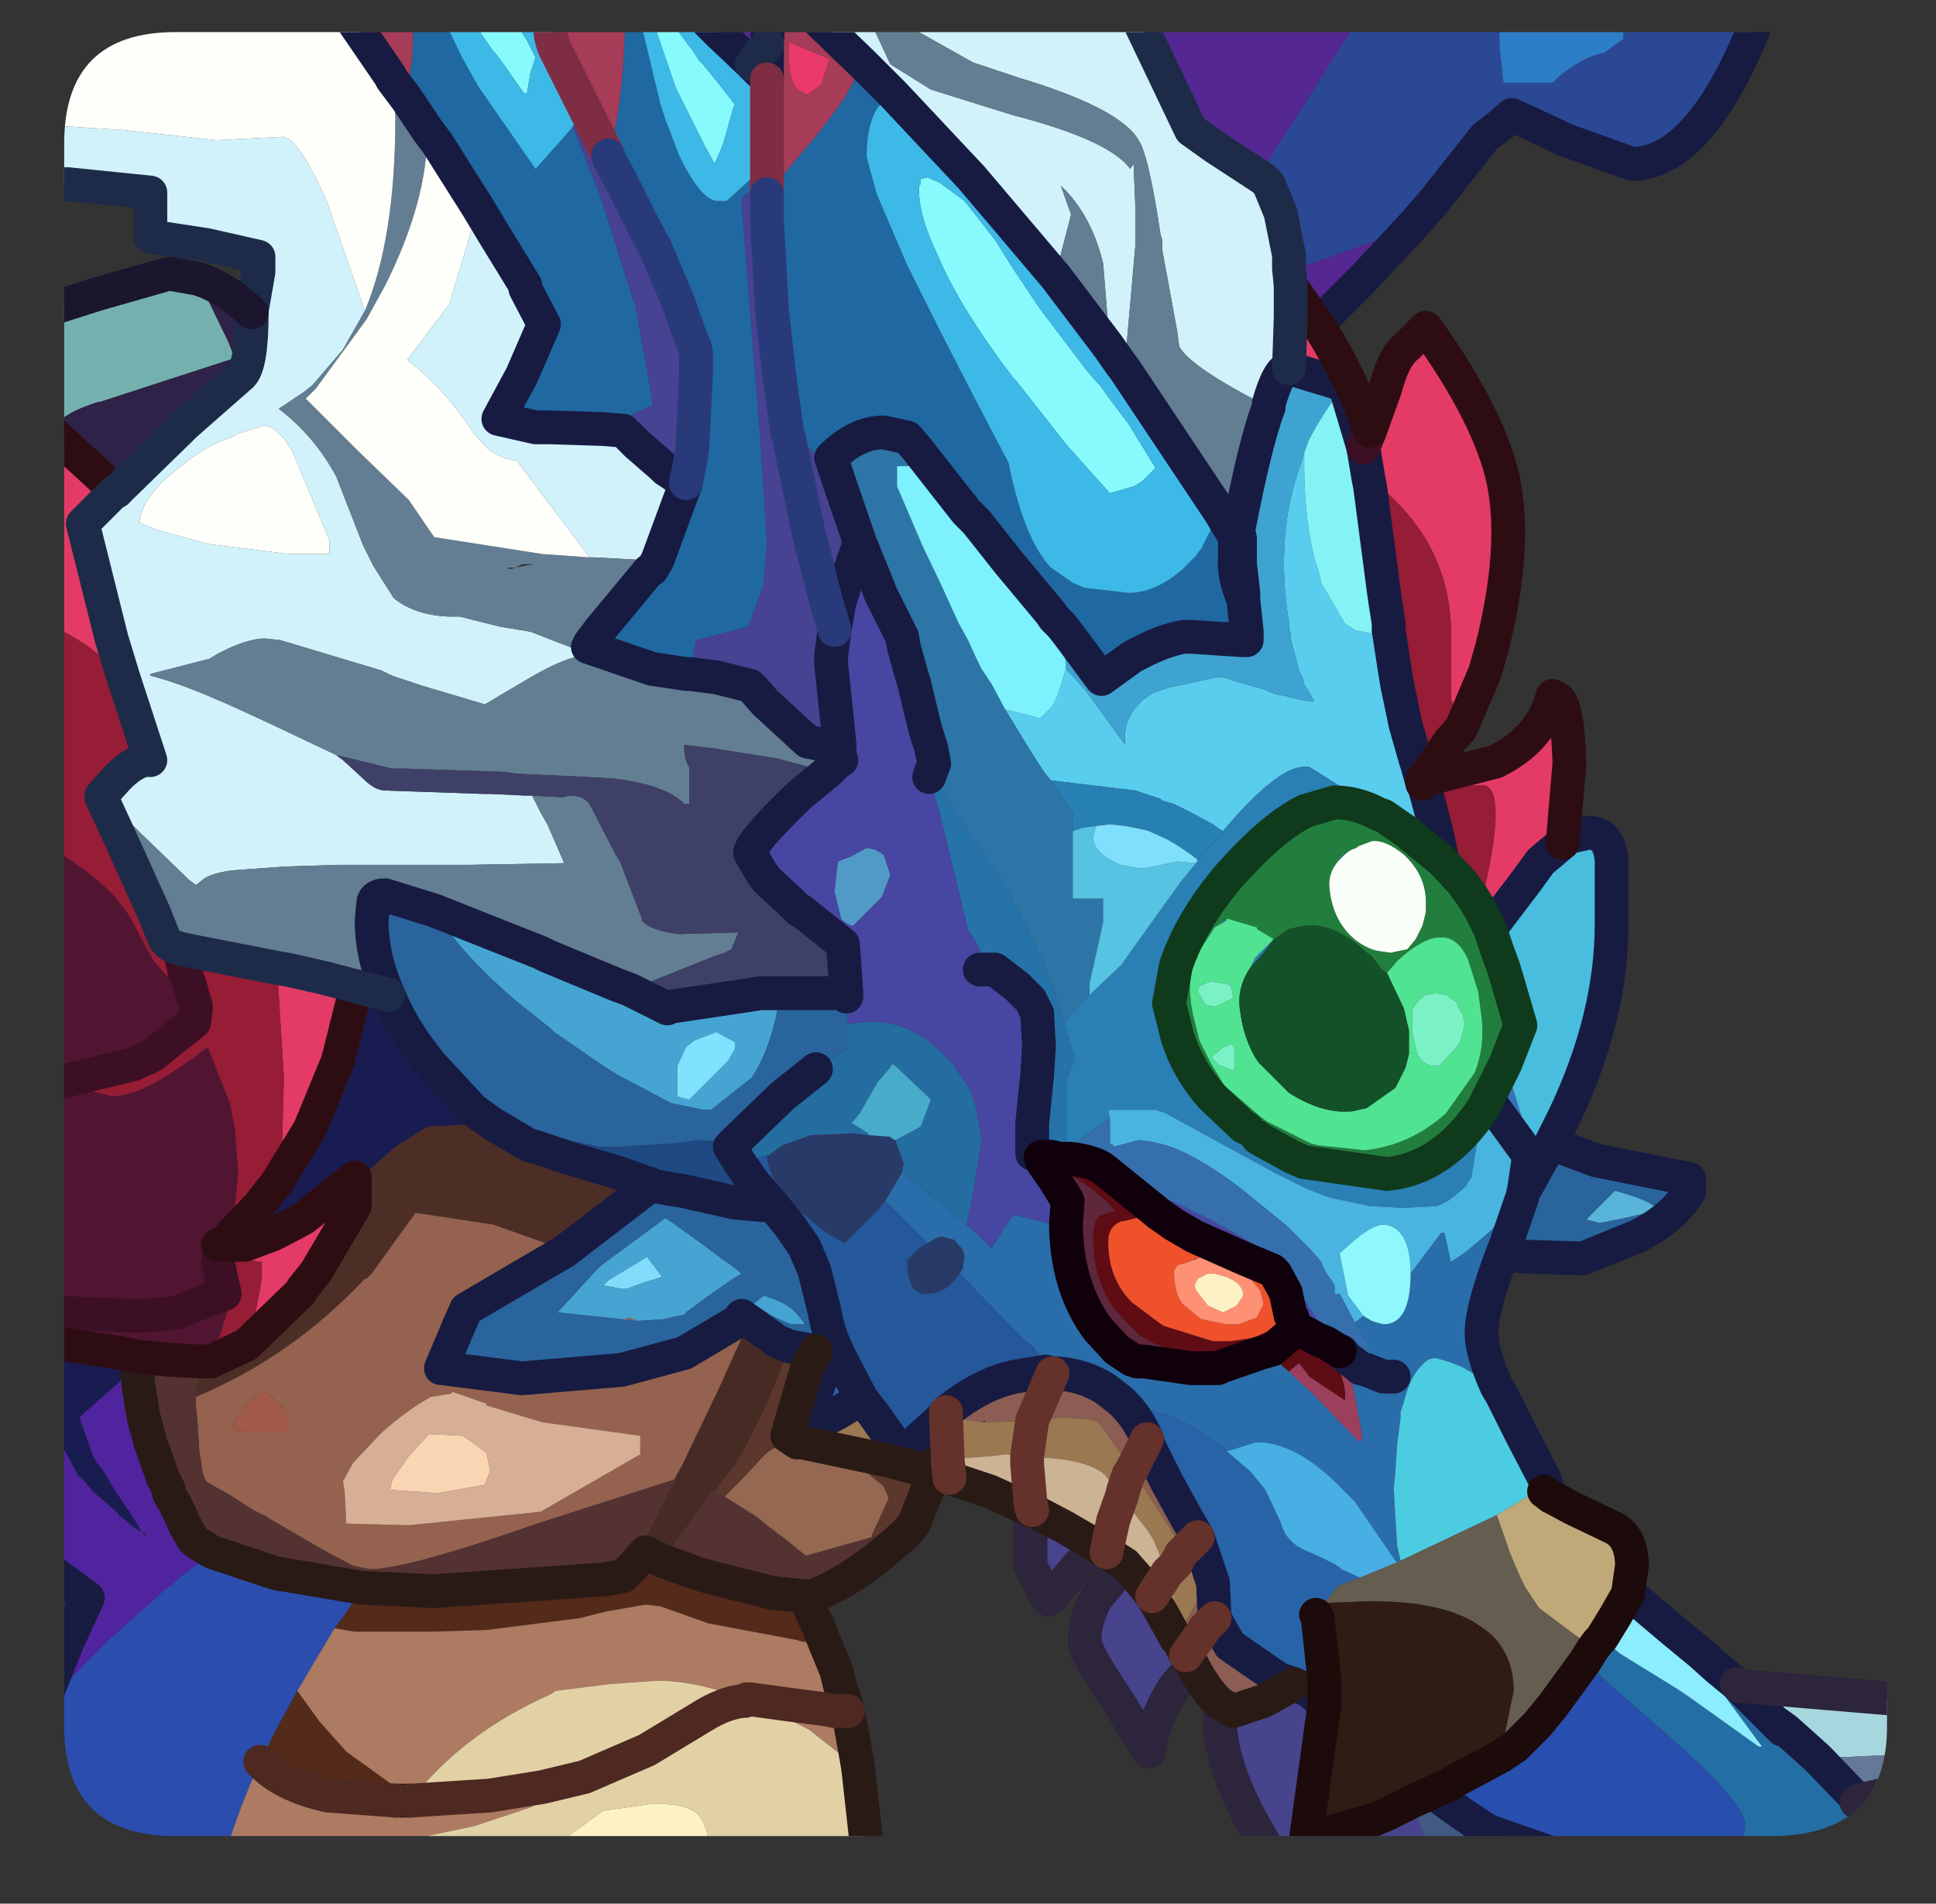 <?xml version="1.0" encoding="UTF-8" standalone="no"?>
<svg xmlns:ffdec="https://www.free-decompiler.com/flash" xmlns:xlink="http://www.w3.org/1999/xlink" ffdec:objectType="frame" height="56.35px" width="57.3px" xmlns="http://www.w3.org/2000/svg">
  <rect width="100%" height="100%" fill="#333333" stroke="none"/>
  <g transform="matrix(1.0, 0.0, 0.0, 1.0, 1.9, 0.95)">
    <clipPath id="clipPath0" transform="matrix(1.0, 0.0, 0.0, 1.0, 0.0, 0.0)">
      <path d="M50.5 0.0 Q53.95 0.0 53.95 3.3 L53.95 50.15 Q53.95 53.4 50.5 53.4 L3.3 53.4 Q0.0 53.4 0.0 50.15 L0.0 3.3 Q0.0 0.0 3.3 0.0 L50.5 0.0" fill="#000000" fill-rule="evenodd" stroke="none"/>
    </clipPath>
    <g clip-path="url(#clipPath0)">
      <use ffdec:characterId="2" height="56.35" transform="matrix(1.0, 0.0, 0.0, 1.0, -1.9, -0.95)" width="57.3" xlink:href="#shape1"/>
    </g>
    <use ffdec:characterId="3" height="53.4" transform="matrix(1.0, 0.0, 0.0, 1.0, 0.0, 0.0)" width="53.95" xlink:href="#shape2"/>
  </g>
  <defs>
    <g id="shape1" transform="matrix(1.0, 0.0, 0.0, 1.0, 1.9, 0.95)">
      <path d="M47.6 47.3 L48.45 48.0 48.95 48.45 49.5 48.9 49.55 48.95 50.55 49.95 50.6 50.0 50.85 50.25 50.95 50.25 51.9 51.1 53.1 52.35 53.05 52.4 53.15 52.4 53.4 52.75 54.4 54.05 53.35 54.4 53.05 54.45 51.3 54.75 48.9 54.85 48.25 54.85 Q49.75 54.1 49.75 53.05 49.75 52.5 47.95 50.85 L47.1 50.1 45.0 48.25 45.25 47.85 45.4 47.65 45.5 47.55 46.05 48.0 47.75 49.05 48.05 49.25 50.15 50.75 50.25 50.75 48.7 48.65 47.6 47.3" fill="#236ea5" fill-rule="evenodd" stroke="none"/>
      <path d="M46.3 46.2 L47.6 47.3 48.7 48.65 50.25 50.75 50.15 50.75 48.05 49.25 47.75 49.05 46.05 48.0 45.5 47.55 45.9 46.9 46.3 46.2" fill="#8ceeff" fill-rule="evenodd" stroke="none"/>
      <path d="M41.35 54.9 L40.2 54.9 39.95 54.6 39.1 54.5 37.75 54.45 37.75 54.9 36.45 54.9 35.7 53.9 Q34.2 51.55 34.2 49.9 L34.25 49.5 34.6 49.7 35.5 49.4 36.4 48.9 36.5 48.95 36.85 49.1 37.3 49.5 36.75 53.5 38.8 52.9 39.15 52.75 39.95 52.35 39.95 52.45 Q39.95 53.15 41.35 54.9 M33.4 48.35 L32.85 49.0 Q32.2 50.05 32.1 50.9 L31.15 49.35 Q30.2 47.95 30.2 47.6 30.2 47.0 30.55 46.35 L31.4 45.35 31.8 45.8 32.2 46.3 32.6 47.0 32.9 47.55 32.95 47.55 33.1 47.85 33.2 48.05 33.3 48.2 33.4 48.35 M30.55 44.8 L30.05 45.35 29.15 46.4 29.1 46.3 29.05 46.3 28.6 45.4 28.6 43.85 28.6 43.75 28.65 43.75 29.6 44.25 30.55 44.8" fill="#47438d" fill-rule="evenodd" stroke="none"/>
      <path d="M42.5 51.05 L42.95 50.75 43.6 50.1 44.05 49.55 45.0 48.25 47.1 50.1 47.95 50.85 Q49.75 52.5 49.75 53.05 49.75 54.1 48.25 54.85 L45.45 54.4 42.15 53.25 Q41.35 52.75 40.5 52.1 L41.05 51.85 41.1 51.8 42.5 51.05 M36.85 49.1 L37.25 49.25 37.3 49.3 37.3 49.5 36.85 49.1" fill="#284fae" fill-rule="evenodd" stroke="none"/>
      <path d="M54.1 54.9 L41.35 54.9 Q39.95 53.15 39.95 52.45 L39.95 52.35 40.5 52.1 Q41.35 52.75 42.15 53.25 L45.45 54.4 48.25 54.85 48.9 54.85 51.3 54.75 53.05 54.45 53.35 54.4 54.1 54.9" fill="#425985" fill-rule="evenodd" stroke="none"/>
      <path d="M54.9 54.75 L54.9 54.9 54.5 54.9 54.9 54.75" fill="#799aa9" fill-rule="evenodd" stroke="none"/>
      <path d="M49.55 48.95 L54.9 49.4 54.9 51.05 54.0 51.0 51.9 51.1 50.95 50.25 50.6 50.0 50.55 49.95 49.55 48.95" fill="#a7d8df" fill-rule="evenodd" stroke="none"/>
      <path d="M54.9 51.05 L54.9 51.9 54.6 52.0 53.1 52.35 51.9 51.1 54.0 51.0 54.9 51.05 M53.6 52.6 L54.9 53.1 54.9 54.75 54.5 54.9 54.1 54.9 53.35 54.4 54.4 54.05 53.4 52.75 53.6 52.6" fill="#657899" fill-rule="evenodd" stroke="none"/>
      <path d="M23.8 32.65 L24.45 32.7 24.5 32.75 24.6 32.8 24.85 33.5 24.8 33.75 24.3 34.6 24.1 34.85 23.2 35.75 23.1 35.85 22.65 35.6 22.5 35.5 21.65 34.8 21.6 34.75 Q20.85 34.0 20.8 33.25 L20.85 33.25 21.25 32.95 22.1 32.65 23.25 32.6 23.4 32.6 23.8 32.65 M26.5 36.75 L26.35 36.95 Q26.0 37.35 25.55 37.35 24.95 37.4 24.95 36.35 L25.3 36.0 25.55 35.85 Q25.7 35.75 25.8 35.7 L25.95 35.65 26.35 35.75 26.6 36.05 26.65 36.25 26.6 36.55 26.6 36.6 26.5 36.75" fill="#283a68" fill-rule="evenodd" stroke="none"/>
      <path d="M-1.4 15.7 L-1.4 8.6 -0.1 8.1 1.0 7.75 3.1 7.15 3.95 7.3 4.0 7.4 4.85 9.15 5.05 9.65 1.05 10.95 1.0 10.95 Q-0.1 11.3 -0.25 11.7 L-0.3 11.9 -0.35 11.85 -0.85 12.6 Q-1.25 13.1 -1.25 14.25 L-1.35 15.75 -1.4 15.7" fill="#74b2af" fill-rule="evenodd" stroke="none"/>
      <path d="M-1.4 48.45 L-1.4 44.7 -0.9 45.1 -0.8 45.2 -0.45 45.5 0.7 46.35 0.1 47.65 -1.1 48.3 -1.4 48.45 M3.95 7.3 Q4.75 7.55 5.55 8.3 5.55 9.85 5.25 10.15 L3.6 11.6 1.55 13.6 -0.3 11.9 -0.25 11.7 Q-0.1 11.3 1.0 10.95 L1.05 10.95 5.05 9.65 4.85 9.15 4.0 7.4 3.95 7.3 M2.3 44.4 L2.4 44.45 2.4 44.55 2.3 44.4" fill="#2e2248" fill-rule="evenodd" stroke="none"/>
      <path d="M-1.4 51.7 L-1.4 48.45 -1.1 48.3 0.1 47.65 -0.7 49.65 -1.25 51.15 -1.4 51.7" fill="#4b2882" fill-rule="evenodd" stroke="none"/>
      <path d="M38.35 -0.45 L42.45 -0.45 42.5 0.6 42.6 1.5 44.05 1.5 Q44.75 0.8 45.6 0.6 L46.15 0.2 46.15 -0.45 50.15 -0.45 Q48.45 3.9 46.4 3.9 L44.45 3.2 42.85 2.45 42.45 2.8 42.05 3.1 40.55 5.0 39.85 5.8 39.45 5.95 36.5 7.0 36.25 6.6 36.0 5.35 35.65 4.5 35.5 4.35 35.35 4.25 38.35 -0.45" fill="#2b4896" fill-rule="evenodd" stroke="none"/>
      <path d="M18.9 -0.45 L20.85 -0.45 20.8 0.35 20.35 0.95 19.4 0.05 18.9 -0.45 M31.75 -0.45 L38.35 -0.45 35.35 4.25 34.05 3.4 33.35 2.9 31.75 -0.45 M39.85 5.8 L38.4 7.35 37.1 8.65 36.3 7.5 36.25 7.0 36.25 6.6 36.5 7.0 39.45 5.95 39.85 5.8" fill="#552794" fill-rule="evenodd" stroke="none"/>
      <path d="M42.45 -0.45 L46.15 -0.45 46.15 0.2 45.6 0.6 Q44.75 0.8 44.05 1.5 L42.6 1.5 42.5 0.6 42.45 -0.45" fill="#2c7ec7" fill-rule="evenodd" stroke="none"/>
      <path d="M0.0 54.9 L-1.4 54.9 -1.4 51.7 -1.25 51.15 -0.7 49.65 1.25 47.65 1.7 47.25 3.1 46.0 3.15 46.0 3.35 45.8 3.4 45.75 4.4 45.0 6.2 45.6 6.4 45.65 6.45 45.65 8.8 46.05 8.8 46.1 8.3 46.85 8.0 47.25 6.9 49.1 6.3 50.2 5.8 51.2 Q5.0 52.95 4.55 54.7 L2.6 54.3 0.85 54.3 0.8 54.3 Q0.6 54.3 0.3 54.45 L-0.05 54.7 0.0 54.9" fill="#2b4daf" fill-rule="evenodd" stroke="none"/>
      <path d="M-1.4 44.7 L-1.4 41.15 -0.5 41.05 -0.2 41.3 -0.2 41.35 0.0 41.95 0.4 42.7 0.6 42.9 0.85 43.2 1.6 43.85 1.65 43.95 1.7 43.95 1.75 44.0 2.05 44.25 2.3 44.4 2.15 44.15 1.95 43.85 1.95 43.8 1.85 43.7 1.4 43.0 1.1 42.5 1.0 42.4 0.85 42.15 0.45 41.0 1.75 39.85 2.15 39.5 2.2 40.1 2.35 41.0 2.5 41.55 2.55 41.75 2.8 42.45 2.9 42.75 3.1 43.15 3.1 43.25 3.15 43.35 3.3 43.6 3.6 44.25 3.8 44.6 3.9 44.7 4.3 44.95 4.4 45.0 3.4 45.75 3.35 45.8 3.15 46.0 3.1 46.0 1.7 47.25 1.25 47.65 -0.7 49.65 0.1 47.65 0.7 46.35 -0.45 45.5 -0.8 45.2 -0.9 45.1 -1.4 44.7 M2.3 44.4 L2.4 44.55 2.4 44.45 2.3 44.4" fill="#5024a0" fill-rule="evenodd" stroke="none"/>
      <path d="M21.9 46.3 L22.25 47.05 22.3 47.15 22.5 47.65 21.85 47.65 21.7 47.6 19.05 47.1 17.65 46.6 17.2 46.55 16.05 46.75 15.25 46.95 12.5 47.3 10.8 47.35 10.55 47.35 8.6 47.35 8.0 47.25 8.3 46.85 8.8 46.1 8.8 46.05 10.95 46.15 16.0 45.8 16.55 45.7 16.8 45.45 17.2 45.0 17.7 45.25 18.8 45.65 19.35 45.8 20.95 46.2 21.9 46.3 M6.9 49.1 L7.55 50.0 8.35 50.9 9.95 52.05 10.2 52.2 10.1 52.35 9.8 52.35 7.8 52.2 Q6.45 51.9 5.8 51.2 L6.3 50.2 6.9 49.1" fill="#542a1a" fill-rule="evenodd" stroke="none"/>
      <path d="M22.5 47.65 L22.85 48.5 23.0 49.1 23.05 49.2 23.2 49.7 23.45 51.1 23.5 51.4 23.75 53.65 23.75 53.85 23.75 54.4 23.75 54.6 23.7 54.9 23.6 54.9 23.65 54.55 23.65 54.15 23.65 53.95 23.6 53.8 23.4 51.6 23.45 51.35 22.3 50.45 22.05 50.25 20.95 49.7 20.2 49.35 20.15 49.35 Q18.7 48.8 17.55 48.8 L16.15 48.9 14.55 49.1 14.4 49.2 Q11.8 50.35 10.25 52.35 L10.1 52.35 10.25 52.35 12.6 52.2 14.15 51.95 15.4 51.65 13.8 52.55 12.6 52.95 12.15 53.1 9.3 53.7 8.75 54.9 4.45 54.9 4.55 54.7 Q5.0 52.95 5.8 51.2 6.45 51.9 7.8 52.2 L9.8 52.35 10.1 52.35 10.2 52.2 9.95 52.05 8.35 50.9 7.55 50.0 6.9 49.1 8.0 47.25 8.6 47.35 10.55 47.35 10.8 47.35 12.5 47.3 15.25 46.95 16.05 46.75 17.2 46.55 17.65 46.6 19.05 47.1 21.7 47.6 21.85 47.65 22.5 47.65 M23.2 49.7 L23.15 49.7 22.8 49.7 22.55 49.65 21.4 49.5 20.3 49.35 20.2 49.35 20.3 49.35 21.4 49.5 22.55 49.65 22.8 49.7 23.15 49.7 23.2 49.7 M23.75 54.6 L23.65 54.55 23.75 54.6" fill="#ae7a62" fill-rule="evenodd" stroke="none"/>
      <path d="M23.6 54.9 L21.35 54.9 19.1 54.9 19.15 54.65 19.15 54.25 Q19.1 53.1 18.75 52.75 18.5 52.5 17.8 52.45 L17.5 52.45 17.35 52.45 15.95 52.65 14.65 53.6 Q13.8 54.3 13.65 54.9 L8.75 54.9 9.3 53.7 12.15 53.1 12.6 52.95 13.8 52.55 15.4 51.65 17.25 50.85 18.9 49.85 Q19.55 49.45 20.1 49.4 L20.15 49.4 20.2 49.35 20.15 49.4 20.1 49.4 Q19.55 49.45 18.9 49.85 L17.25 50.85 15.4 51.65 14.15 51.95 12.6 52.2 10.25 52.35 Q11.8 50.35 14.4 49.2 L14.55 49.1 16.15 48.9 17.55 48.8 Q18.7 48.8 20.15 49.35 L20.2 49.35 20.95 49.7 22.05 50.25 22.3 50.45 23.45 51.35 23.4 51.6 23.6 53.8 23.65 53.95 23.65 54.15 23.65 54.55 23.2 54.55 23.05 54.55 22.75 54.5 21.35 54.9 22.75 54.5 23.05 54.55 23.2 54.55 23.65 54.55 23.6 54.9" fill="#e3d2a6" fill-rule="evenodd" stroke="none"/>
      <path d="M19.1 54.9 L13.65 54.9 Q13.8 54.3 14.65 53.6 L15.95 52.65 17.35 52.45 17.5 52.45 17.8 52.45 Q18.5 52.5 18.75 52.75 19.1 53.1 19.15 54.25 L19.15 54.65 19.1 54.9" fill="#fef3c5" fill-rule="evenodd" stroke="none"/>
      <path d="M4.45 54.9 L0.0 54.9 -0.05 54.7 0.3 54.45 Q0.6 54.3 0.8 54.3 L0.85 54.3 2.6 54.3 4.55 54.7 4.45 54.9" fill="#1c4098" fill-rule="evenodd" stroke="none"/>
      <path d="M-1.4 41.15 L-1.4 33.45 -1.1 34.5 -0.5 37.9 -0.45 38.8 0.35 38.9 1.65 39.1 2.15 39.2 2.15 39.5 1.75 39.85 0.45 41.0 0.85 42.15 1.0 42.4 1.1 42.5 1.4 43.0 1.85 43.7 1.95 43.8 1.95 43.85 2.15 44.15 2.3 44.4 2.05 44.25 1.75 44.0 1.7 43.95 1.65 43.95 1.6 43.85 0.85 43.2 0.6 42.9 0.4 42.7 0.0 41.95 -0.2 41.35 -0.2 41.3 -0.5 41.05 -1.4 41.15 M9.6 28.5 Q10.0 29.5 10.85 30.55 L12.1 31.9 12.65 32.3 10.75 32.4 9.8 33.0 8.95 33.75 8.6 34.05 8.6 33.9 7.1 35.1 Q6.75 35.3 6.15 35.6 L4.85 35.75 4.75 35.8 5.75 34.75 6.3 34.05 7.25 32.5 7.4 32.15 8.1 30.45 8.6 28.45 8.65 28.25 9.6 28.5" fill="#191c51" fill-rule="evenodd" stroke="none"/>
      <path d="M12.65 32.3 L13.75 32.95 13.95 33.0 15.0 33.35 16.35 33.75 17.35 34.1 17.45 34.15 17.15 34.3 14.8 36.1 14.25 35.85 12.7 35.3 10.4 34.95 9.1 36.75 8.95 36.9 8.9 36.9 Q6.75 39.2 3.9 40.4 L4.0 39.35 4.35 39.35 5.4 38.85 7.0 37.3 7.05 37.2 7.45 36.7 8.6 34.75 8.6 34.05 8.95 33.75 9.8 33.0 10.75 32.4 12.65 32.3 M5.2 35.9 L4.7 35.9 4.55 35.9 4.75 35.8 4.85 35.75 6.15 35.6 5.35 35.9 5.2 35.9" fill="#4c2e26" fill-rule="evenodd" stroke="none"/>
      <path d="M19.95 38.15 L20.05 38.0 21.1 38.75 21.45 38.9 21.2 39.6 20.8 40.6 20.15 41.9 19.8 42.5 19.7 42.6 19.25 43.2 19.2 43.15 17.7 45.25 17.2 45.0 16.8 45.45 16.8 45.4 17.9 43.2 18.15 42.85 18.05 42.85 18.3 42.4 19.4 40.1 20.05 38.65 19.95 38.15" fill="#462a23" fill-rule="evenodd" stroke="none"/>
      <path d="M3.9 40.4 Q6.75 39.2 8.9 36.9 L8.95 36.9 9.1 36.75 10.4 34.95 12.7 35.3 14.25 35.85 14.8 36.1 14.2 36.45 11.9 37.8 11.7 38.25 11.15 39.55 11.2 39.55 13.55 39.85 16.5 39.6 18.35 39.1 19.95 38.15 20.05 38.65 19.4 40.1 18.3 42.4 18.05 42.85 14.0 44.15 Q10.15 45.5 9.05 45.5 L8.55 45.4 7.7 44.95 6.15 44.05 6.0 43.95 5.6 43.75 4.9 43.3 4.45 43.05 4.2 42.9 4.15 42.8 4.1 42.65 4.0 42.0 3.95 41.2 3.9 40.7 3.9 40.6 3.9 40.4 M17.0 38.15 L16.5 38.15 16.7 38.05 17.0 38.15 M6.65 40.9 L6.1 40.35 5.9 40.2 5.45 40.6 5.35 40.7 Q5.0 41.1 4.95 41.4 L5.55 41.45 6.65 41.45 6.65 40.9 M8.25 42.9 L8.3 43.2 8.35 44.15 10.2 44.2 14.1 43.8 17.05 42.1 17.05 41.55 15.6 41.35 15.25 41.3 14.15 41.15 12.5 40.65 12.5 40.6 11.5 40.25 11.45 40.3 10.85 40.4 Q10.2 40.75 9.4 41.45 L8.55 42.35 8.25 42.9" fill="#95624f" fill-rule="evenodd" stroke="none"/>
      <path d="M25.15 44.15 L24.95 44.4 Q23.45 45.8 22.15 46.3 L21.9 46.3 20.95 46.2 19.35 45.8 18.8 45.65 17.7 45.25 19.2 43.15 19.25 43.2 19.55 43.35 20.5 43.95 20.8 44.2 21.4 44.65 21.95 45.1 23.9 44.55 25.15 44.15 M2.15 39.2 L3.05 39.3 4.0 39.35 3.9 40.4 3.9 40.6 3.9 40.7 3.95 41.2 4.0 42.0 4.1 42.65 4.15 42.8 4.2 42.9 4.45 43.05 4.9 43.3 5.6 43.75 6.0 43.95 6.15 44.05 7.7 44.95 8.55 45.4 9.05 45.5 Q10.15 45.5 14.0 44.15 L18.05 42.85 18.15 42.85 17.9 43.2 16.8 45.4 16.8 45.45 16.55 45.7 16.0 45.8 10.95 46.15 8.8 46.05 6.45 45.65 6.4 45.65 6.2 45.6 4.4 45.0 4.3 44.95 3.9 44.7 3.8 44.6 3.6 44.25 3.3 43.6 3.15 43.35 3.1 43.25 3.1 43.15 2.9 42.75 2.8 42.45 2.55 41.75 2.5 41.55 2.35 41.0 2.2 40.1 2.15 39.5 2.15 39.2" fill="#543231" fill-rule="evenodd" stroke="none"/>
      <path d="M6.65 40.9 L6.65 41.45 5.55 41.45 4.95 41.4 Q5.0 41.1 5.35 40.7 L5.45 40.6 5.9 40.2 6.1 40.35 6.65 40.9" fill="#a25948" fill-rule="evenodd" stroke="none"/>
      <path d="M8.25 42.9 L8.55 42.35 9.4 41.45 Q10.2 40.75 10.85 40.4 L11.45 40.3 11.5 40.25 12.5 40.6 12.5 40.65 14.15 41.15 15.25 41.3 15.6 41.35 17.05 41.55 17.05 42.1 14.1 43.8 10.2 44.2 8.35 44.15 8.3 43.2 8.25 42.9 M9.7 42.9 L9.65 43.15 11.05 43.25 12.45 43.0 12.6 42.6 12.6 42.55 12.5 42.05 11.8 41.55 10.8 41.5 10.2 42.15 9.75 42.8 9.7 42.9" fill="#d8b096" fill-rule="evenodd" stroke="none"/>
      <path d="M9.7 42.9 L9.75 42.8 10.2 42.15 10.8 41.5 11.8 41.55 12.5 42.05 12.6 42.55 12.6 42.6 12.45 43.0 11.05 43.25 9.65 43.15 9.7 42.9" fill="#fad6b4" fill-rule="evenodd" stroke="none"/>
      <path d="M25.75 42.65 L25.15 44.15 23.9 44.55 23.9 44.5 24.4 43.4 24.25 43.05 23.6 42.5 Q22.6 41.85 21.3 41.85 21.0 41.85 20.7 42.15 L20.05 42.85 19.55 43.35 19.25 43.2 19.7 42.6 19.8 42.5 20.15 41.9 20.8 40.6 21.2 39.6 21.45 38.9 22.25 39.05 22.0 39.5 21.4 41.55 21.7 41.75 21.85 41.75 23.75 42.15 24.45 42.3 25.85 42.3 25.75 42.65 24.45 42.3 25.75 42.65" fill="#5b372d" fill-rule="evenodd" stroke="none"/>
      <path d="M19.55 43.35 L20.05 42.85 20.7 42.15 Q21.0 41.85 21.3 41.85 22.6 41.85 23.6 42.5 L24.25 43.05 24.4 43.4 23.9 44.5 23.9 44.55 21.95 45.1 21.4 44.65 20.8 44.2 20.5 43.95 19.55 43.35" fill="#966851" fill-rule="evenodd" stroke="none"/>
      <path d="M37.1 8.65 L37.2 8.8 Q38.1 10.25 38.65 11.8 L39.1 10.55 Q39.35 9.6 39.75 9.3 L40.3 8.75 Q42.2 11.4 42.6 13.3 43.0 15.3 42.25 18.25 L42.15 18.6 42.05 18.95 41.35 20.6 41.05 19.75 41.05 19.1 41.05 17.75 Q41.0 14.95 38.6 13.2 L38.45 12.3 37.9 10.45 36.25 9.95 36.3 8.45 36.3 7.5 37.1 8.65 M40.2 22.15 L42.35 21.6 Q43.7 20.95 44.05 19.65 L44.15 19.7 Q44.5 19.8 44.55 21.65 L44.35 24.0 43.7 24.55 43.3 25.1 42.2 26.55 41.9 25.95 Q42.75 22.5 42.05 22.3 L40.25 22.3 40.2 22.25 40.2 22.15 M-1.4 17.15 L-1.4 16.1 -1.4 16.05 -1.4 15.7 -1.35 15.75 -1.25 14.25 Q-1.25 13.1 -0.85 12.6 L-0.35 11.85 -0.3 11.9 1.55 13.6 1.5 13.6 0.55 14.55 1.4 17.95 1.75 19.1 Q0.55 17.8 -1.4 17.15 M38.65 11.8 L38.55 12.05 38.45 12.3 38.55 12.05 38.65 11.8 M6.3 27.7 L6.6 27.75 7.7 28.0 8.65 28.25 8.6 28.45 8.1 30.45 7.4 32.15 7.25 32.5 6.3 34.05 6.45 32.95 6.5 31.05 6.5 30.9 6.3 27.7 M5.4 38.85 L5.65 37.95 5.8 37.2 5.85 36.85 5.85 36.4 4.9 36.3 5.2 35.9 5.35 35.9 6.15 35.6 Q6.75 35.3 7.1 35.1 L8.6 33.9 8.6 34.05 8.6 34.75 7.45 36.7 7.05 37.2 7.0 37.3 5.4 38.85 M-1.4 16.05 L-1.35 15.8 -1.35 15.75 -1.35 15.8 -1.4 16.05" fill="#e43b66" fill-rule="evenodd" stroke="none"/>
      <path d="M41.35 20.6 L41.0 21.0 40.2 22.15 40.2 22.25 40.05 21.7 40.0 21.55 39.7 20.5 39.45 19.3 39.4 19.0 39.2 17.7 39.2 17.5 39.1 16.85 39.05 16.5 38.65 13.45 38.6 13.2 Q41.0 14.95 41.05 17.75 L41.05 19.1 41.05 19.75 41.35 20.6 M-1.4 25.8 L-1.4 24.45 -1.4 24.4 -1.4 17.15 Q0.55 17.8 1.75 19.1 L2.55 21.55 Q2.15 21.5 1.6 22.05 L1.1 22.6 1.1 22.65 1.7 23.95 2.65 26.05 2.95 26.8 Q3.05 27.05 3.5 27.15 L3.45 27.3 3.55 27.75 3.45 27.3 3.5 27.15 4.0 27.25 6.3 27.7 6.5 30.9 6.5 31.05 6.45 32.95 6.3 34.05 5.75 34.75 5.7 34.8 5.05 34.8 5.15 33.75 5.05 32.45 4.9 31.7 4.25 30.05 3.5 30.6 2.95 30.95 Q2.05 31.5 1.4 31.5 L0.6 31.3 0.2 31.0 2.05 30.55 2.6 30.3 3.85 29.3 3.9 28.85 3.7 28.15 3.55 27.75 3.05 27.95 2.65 27.5 2.45 27.15 2.4 27.05 1.95 26.2 1.85 26.05 1.5 25.6 Q0.7 24.75 -0.8 23.9 L-0.65 24.95 -1.25 25.7 -1.4 25.8 M40.8 24.55 L40.6 23.6 40.25 22.3 42.05 22.3 Q42.75 22.5 41.9 25.95 L41.65 25.55 41.5 25.35 41.4 25.2 40.8 24.55 M4.6 36.65 L4.55 36.45 Q4.55 36.2 4.7 35.9 L5.2 35.9 4.9 36.3 5.85 36.4 5.85 36.85 5.8 37.2 5.65 37.95 5.4 38.85 4.35 39.35 4.65 38.45 4.95 37.45 4.95 37.2 4.8 36.65 4.6 36.65" fill="#981c36" fill-rule="evenodd" stroke="none"/>
      <path d="M-1.4 33.45 L-1.4 31.5 -1.4 25.8 -1.25 25.7 -0.65 24.95 -0.8 23.9 Q0.7 24.75 1.5 25.6 L1.85 26.05 1.95 26.2 2.4 27.05 2.45 27.15 2.65 27.5 3.05 27.95 3.55 27.75 3.7 28.15 3.9 28.85 3.85 29.3 2.6 30.3 2.05 30.55 0.2 31.0 0.6 31.3 1.4 31.5 Q2.05 31.5 2.95 30.95 L3.5 30.6 4.25 30.05 4.9 31.7 5.05 32.45 5.15 33.75 5.05 34.8 5.7 34.8 5.75 34.75 4.75 35.8 4.55 35.9 4.7 35.9 Q4.55 36.2 4.55 36.45 L4.6 36.65 4.8 36.65 4.95 37.2 4.95 37.45 4.65 38.45 4.35 39.35 4.0 39.35 3.05 39.3 2.15 39.2 1.65 39.1 0.35 38.9 -0.45 38.8 -0.5 37.9 -1.1 34.5 -1.4 33.45 M-1.4 31.5 L0.2 31.0 -1.4 31.5 M-0.5 37.9 L-0.45 37.9 2.1 38.0 2.4 38.0 3.35 37.9 4.2 37.55 4.75 37.35 4.6 36.65 4.75 37.35 4.2 37.55 3.35 37.9 2.4 38.0 2.1 38.0 -0.45 37.9 -0.5 37.9" fill="#511531" fill-rule="evenodd" stroke="none"/>
      <path d="M12.25 5.2 L12.7 5.95 13.65 7.5 13.65 7.6 14.2 8.65 13.55 10.15 12.85 11.45 13.95 11.7 14.4 11.7 15.95 11.75 16.55 11.8 16.95 12.2 17.7 12.85 17.8 12.95 18.4 13.35 17.55 15.65 15.7 15.55 15.55 15.55 13.4 12.7 Q12.85 12.6 12.5 12.3 L12.1 11.85 Q11.3 10.6 10.15 9.7 L11.4 8.05 12.25 5.2 M22.2 -0.45 L23.8 -0.45 24.45 0.95 25.65 1.7 28.05 2.45 Q30.95 3.2 31.55 4.05 L31.65 3.9 31.7 5.1 31.7 6.35 31.4 9.75 31.4 9.85 31.4 10.0 31.25 9.8 30.9 9.3 30.9 8.7 30.75 6.85 Q30.4 5.4 29.5 4.55 L29.8 5.4 29.4 6.95 29.35 7.25 28.25 5.95 26.85 4.3 24.55 1.85 24.3 1.6 23.65 0.95 22.2 -0.45 M24.7 -0.45 L31.75 -0.45 33.35 2.9 34.05 3.4 35.35 4.25 35.5 4.35 35.65 4.5 36.0 5.35 36.25 6.6 36.25 7.0 36.3 7.5 36.3 8.45 36.25 9.95 Q35.95 9.95 35.65 11.0 L35.65 11.1 Q33.3 9.9 33.0 9.3 L32.95 8.9 32.5 6.45 32.5 6.15 32.45 6.0 Q32.1 3.65 31.8 3.2 31.25 2.25 28.25 1.35 L26.9 0.9 24.85 -0.25 24.7 -0.45 M5.55 8.3 L5.55 8.25 5.75 7.1 5.75 6.65 4.2 6.3 2.55 6.05 2.55 4.75 0.1 4.5 -1.4 4.55 -1.4 2.7 1.75 2.9 4.5 3.2 6.5 3.1 6.6 3.15 Q7.0 3.3 7.75 4.95 L8.9 8.25 8.25 9.4 7.35 10.45 7.1 10.65 6.35 11.15 Q7.4 11.95 8.05 13.15 L8.85 15.2 9.0 15.5 9.15 15.8 9.75 16.75 Q10.35 17.25 11.35 17.3 L11.7 17.3 12.9 17.6 13.8 17.75 15.35 18.35 15.35 18.45 Q14.7 18.55 13.55 19.25 L12.45 19.9 10.6 19.35 9.7 19.05 9.4 18.9 6.4 18.0 5.95 17.95 Q5.4 17.95 4.55 18.4 L4.3 18.55 2.55 19.0 2.55 19.05 Q3.35 19.25 4.5 19.75 L4.85 19.9 6.05 20.45 8.05 21.4 8.25 21.55 8.85 22.1 Q9.2 22.45 9.5 22.45 L12.4 22.55 12.6 22.55 13.65 22.6 13.85 22.6 14.1 23.1 14.3 23.45 14.8 24.6 12.0 24.65 11.65 24.65 10.1 24.65 8.7 24.65 8.1 24.65 6.55 24.7 5.15 24.8 Q4.5 24.85 4.15 25.05 L3.9 25.25 3.7 25.1 2.25 23.7 2.05 23.5 1.1 22.6 1.6 22.05 Q2.15 21.5 2.55 21.55 L1.75 19.1 1.4 17.95 0.55 14.55 1.5 13.6 1.55 13.6 3.6 11.6 5.25 10.15 Q5.55 9.85 5.55 8.3 M20.8 0.35 L20.8 1.4 20.35 0.95 20.8 0.35 M34.85 18.0 L35.0 17.75 35.0 18.0 34.85 18.0 M4.65 12.1 Q4.15 12.3 3.45 12.85 2.35 13.7 2.25 14.4 L2.2 14.5 2.4 14.6 2.8 14.75 4.25 15.15 6.65 15.45 7.85 15.45 7.85 15.05 6.75 12.4 Q6.3 11.65 5.9 11.65 L5.1 11.9 4.95 12.0 4.65 12.1" fill="#d2f3fc" fill-rule="evenodd" stroke="none"/>
      <path d="M10.15 2.0 L10.75 2.9 10.75 2.95 Q10.75 5.0 9.5 7.5 L8.95 8.5 7.45 10.55 7.15 10.85 8.2 11.9 8.65 12.35 10.2 13.85 10.95 14.95 14.15 15.45 15.55 15.55 15.7 15.55 17.55 15.65 17.4 15.9 17.3 15.95 15.85 17.7 15.55 18.1 15.5 18.2 17.4 18.85 18.4 19.0 18.5 19.0 19.3 19.1 20.3 19.35 20.4 19.45 20.75 19.85 22.0 21.0 22.95 21.2 22.95 21.45 23.0 21.55 22.85 21.65 22.6 21.9 21.1 21.5 19.2 21.2 18.35 21.1 18.35 21.15 Q18.35 21.55 18.5 21.75 L18.5 22.85 18.35 22.85 Q17.85 22.3 16.3 22.1 L15.5 22.05 13.35 21.95 13.05 21.9 10.05 21.8 9.7 21.8 8.05 21.4 6.05 20.45 4.85 19.9 4.5 19.75 Q3.35 19.25 2.55 19.05 L2.55 19.0 4.3 18.55 4.55 18.4 Q5.4 17.95 5.95 17.95 L6.4 18.0 9.4 18.9 9.7 19.05 10.6 19.35 12.45 19.9 13.55 19.25 Q14.7 18.55 15.35 18.45 L15.35 18.35 13.8 17.75 12.9 17.6 11.7 17.3 11.35 17.3 Q10.35 17.25 9.75 16.75 L9.15 15.8 9.0 15.5 8.85 15.2 8.05 13.15 Q7.4 11.95 6.35 11.15 L7.1 10.65 7.35 10.45 8.25 9.4 8.9 8.25 Q9.8 6.1 9.8 2.55 L9.75 1.7 9.7 1.4 10.15 2.0 M23.8 -0.45 L24.7 -0.45 24.85 -0.25 26.9 0.9 28.25 1.35 Q31.25 2.25 31.8 3.2 32.1 3.65 32.45 6.0 L32.5 6.15 32.5 6.45 32.95 8.9 33.0 9.3 Q33.3 9.9 35.65 11.1 35.25 12.15 34.75 14.75 L34.8 15.0 34.8 15.75 34.9 16.6 34.9 16.8 Q34.6 16.1 34.65 15.55 L34.65 14.95 34.2 14.2 32.3 11.35 31.4 10.0 31.4 9.85 31.4 9.75 31.7 6.35 31.7 5.1 31.65 3.9 31.55 4.05 Q30.95 3.2 28.05 2.45 L25.65 1.7 24.45 0.95 23.8 -0.45 M29.35 7.25 L29.4 6.95 29.8 5.4 29.5 4.55 Q30.4 5.4 30.75 6.85 L30.9 8.7 30.9 9.3 29.35 7.25 M13.85 22.6 L14.75 22.65 14.95 22.6 Q15.45 22.6 15.6 22.95 L16.35 24.4 16.45 24.55 17.1 26.25 17.1 26.3 Q17.35 26.6 18.2 26.7 L19.95 26.65 19.75 27.15 19.55 27.25 19.25 27.35 16.75 28.35 16.35 28.2 14.3 27.35 14.1 27.25 10.95 26.0 9.5 25.55 Q9.2 25.55 9.15 25.75 L9.1 26.3 Q9.1 27.4 9.6 28.5 L8.65 28.25 7.7 28.0 6.6 27.75 6.3 27.7 4.0 27.25 3.5 27.15 Q3.05 27.05 2.95 26.8 L2.65 26.05 1.7 23.95 1.1 22.65 1.1 22.6 2.05 23.5 2.25 23.7 3.7 25.1 3.9 25.25 4.15 25.05 Q4.5 24.85 5.15 24.8 L6.55 24.7 8.1 24.65 8.7 24.65 10.1 24.65 11.65 24.65 12.0 24.65 14.8 24.6 14.3 23.45 14.1 23.1 13.85 22.6 M13.9 15.75 L13.55 15.75 13.35 15.85 13.2 15.85 13.1 15.85 13.2 15.9 13.35 15.85 13.9 15.75" fill="#637e93" fill-rule="evenodd" stroke="none"/>
      <path d="M22.6 21.9 L21.75 22.6 Q20.3 24.0 20.3 24.3 L20.65 24.9 20.8 25.1 21.5 25.75 21.75 26.0 21.8 26.0 23.05 27.0 23.15 28.45 21.2 28.45 20.6 28.45 20.3 28.5 17.95 28.85 17.85 28.9 16.85 28.4 16.75 28.35 19.25 27.35 19.55 27.25 19.75 27.15 19.95 26.65 18.2 26.7 Q17.35 26.6 17.1 26.3 L17.1 26.25 16.45 24.55 16.35 24.4 15.6 22.95 Q15.45 22.6 14.95 22.6 L14.75 22.65 13.85 22.6 13.65 22.6 12.6 22.55 12.4 22.55 9.5 22.45 Q9.2 22.45 8.85 22.1 L8.25 21.55 8.05 21.4 9.7 21.8 10.05 21.8 13.05 21.9 13.35 21.95 15.5 22.05 16.3 22.1 Q17.85 22.3 18.35 22.85 L18.5 22.85 18.5 21.75 Q18.35 21.55 18.35 21.15 L18.35 21.1 19.2 21.2 21.1 21.5 22.6 21.9" fill="#3e4067" fill-rule="evenodd" stroke="none"/>
      <path d="M10.75 2.9 L11.05 3.3 12.25 5.2 11.4 8.05 10.15 9.7 Q11.3 10.6 12.1 11.85 L12.5 12.3 Q12.85 12.6 13.4 12.7 L15.55 15.55 14.15 15.45 10.95 14.95 10.2 13.85 8.65 12.35 8.2 11.9 7.15 10.85 7.45 10.55 8.95 8.5 9.5 7.5 Q10.75 5.0 10.75 2.95 L10.75 2.9 M-1.4 2.7 L-1.4 -0.45 8.45 -0.45 9.0 0.35 9.65 1.3 9.7 1.4 9.75 1.7 9.8 2.55 Q9.8 6.1 8.9 8.25 L7.75 4.95 Q7.0 3.3 6.6 3.15 L6.5 3.1 4.5 3.2 1.75 2.9 -1.4 2.7 M4.65 12.1 L4.95 12.0 5.1 11.9 5.9 11.65 Q6.3 11.65 6.75 12.4 L7.85 15.05 7.85 15.45 6.65 15.45 4.25 15.15 2.8 14.75 2.4 14.6 2.2 14.5 2.25 14.4 Q2.35 13.7 3.45 12.85 4.15 12.3 4.65 12.1" fill="#fffffb" fill-rule="evenodd" stroke="none"/>
      <path d="M34.25 49.5 Q33.85 49.2 33.4 48.35 L33.3 48.2 33.2 48.05 33.1 47.85 32.95 47.55 32.95 47.5 33.5 46.5 33.65 46.25 33.65 46.2 33.65 46.1 33.35 45.3 33.15 44.95 31.7 42.7 31.6 42.55 30.65 41.2 Q30.5 41.05 30.1 41.05 L29.6 41.0 28.65 41.1 27.25 41.15 27.25 41.1 27.2 41.1 27.2 41.15 26.1 41.0 26.0 41.0 26.1 40.85 Q27.15 40.0 28.15 39.8 L29.05 39.65 29.25 39.7 29.3 39.7 29.35 39.7 Q30.15 39.75 30.8 40.15 L31.25 40.5 Q31.75 40.95 32.05 41.65 L32.1 41.85 32.65 42.95 33.2 43.95 33.55 44.55 34.0 45.9 34.05 46.95 34.5 47.75 35.95 48.75 36.4 48.9 35.5 49.4 34.6 49.7 34.25 49.5 M22.85 40.9 L23.6 40.45 23.75 40.65 23.95 40.9 22.85 40.9 M29.25 39.7 L28.65 41.1 29.25 39.7 M26.1 40.85 L26.1 41.0 26.1 40.85 M32.05 41.65 L31.6 42.55 32.05 41.65 M33.55 44.55 L33.15 44.95 33.55 44.55 M34.05 46.95 L33.9 47.1 33.75 47.25 33.7 47.35 33.2 48.05 33.7 47.35 33.75 47.25 33.9 47.1 34.05 46.95" fill="#8c5d53" fill-rule="evenodd" stroke="none"/>
      <path d="M22.65 41.0 L22.85 40.9 23.95 40.9 24.55 41.75 24.85 42.05 26.0 41.0 26.1 41.0 26.15 42.25 26.1 41.0 27.2 41.15 27.25 41.15 28.65 41.1 29.6 41.0 30.1 41.05 Q30.5 41.05 30.65 41.2 L31.6 42.55 31.5 42.7 31.35 43.15 31.3 43.35 31.35 43.15 31.5 42.7 31.6 42.55 31.7 42.7 33.15 44.95 33.05 45.05 32.9 45.35 32.65 45.6 32.9 45.35 33.05 45.05 33.15 44.95 33.35 45.3 33.65 46.1 33.65 46.2 33.65 46.25 33.5 46.5 32.95 47.5 32.95 47.55 32.9 47.55 32.6 47.0 32.9 46.6 32.65 45.6 32.6 45.5 32.25 44.65 32.1 44.4 31.75 43.95 31.3 43.35 30.8 42.7 Q30.25 42.25 28.95 42.2 L28.5 42.15 28.65 41.1 28.5 42.15 27.85 42.1 27.45 42.15 26.15 42.25 25.85 42.3 24.45 42.3 23.75 42.15 21.85 41.75 22.65 41.0" fill="#9b7852" fill-rule="evenodd" stroke="none"/>
      <path d="M31.4 45.35 L31.25 45.25 30.85 45.0 30.55 44.8 29.6 44.25 28.65 43.75 28.6 43.75 27.4 43.2 26.2 42.8 26.15 42.25 27.45 42.15 27.85 42.1 28.5 42.15 28.95 42.2 Q30.25 42.25 30.8 42.7 L31.3 43.35 31.75 43.95 32.1 44.4 32.25 44.65 32.6 45.5 32.65 45.6 32.9 46.6 32.6 47.0 32.2 46.3 31.8 45.8 31.4 45.35 M28.65 43.75 L28.6 43.55 28.5 42.4 28.5 42.15 28.5 42.4 28.6 43.55 28.65 43.75 M30.85 45.0 L30.95 44.5 31.05 44.05 31.3 43.35 31.05 44.05 30.95 44.5 30.85 45.0 M32.65 45.6 L32.2 46.3 32.65 45.6" fill="#cdb495" fill-rule="evenodd" stroke="none"/>
      <path d="M22.25 39.05 L22.55 39.05 22.55 39.15 22.45 39.7 22.15 40.55 22.15 41.05 22.55 41.05 22.65 41.0 21.85 41.75 21.7 41.75 21.4 41.55 22.0 39.5 22.25 39.05" fill="#502b22" fill-rule="evenodd" stroke="none"/>
      <path d="M10.35 -0.45 L10.35 -0.35 10.3 0.85 10.25 1.1 10.25 1.2 10.15 2.0 9.7 1.4 9.65 1.3 9.0 0.35 8.45 -0.45 10.35 -0.45 M14.35 -0.45 L16.6 -0.45 16.6 -0.3 Q16.55 2.25 16.1 3.65 L15.4 2.25 14.5 0.45 14.45 0.3 14.4 0.1 14.35 -0.45 M20.85 -0.45 L22.2 -0.45 23.65 0.95 23.1 1.95 22.4 2.9 20.8 4.8 20.8 3.75 20.8 2.7 20.8 2.35 20.8 1.4 20.8 0.35 20.85 -0.45 M21.45 0.65 Q21.45 1.4 21.7 1.7 L22.0 1.85 22.4 1.55 22.65 0.8 21.45 0.3 21.45 0.65" fill="#a73c58" fill-rule="evenodd" stroke="none"/>
      <path d="M21.45 0.65 L21.45 0.3 22.65 0.8 22.4 1.55 22.0 1.85 21.7 1.7 Q21.45 1.4 21.45 0.65" fill="#ea3a6b" fill-rule="evenodd" stroke="none"/>
      <path d="M10.35 -0.45 L11.2 -0.45 11.75 0.7 12.25 1.6 13.95 4.05 14.8 3.1 15.05 2.8 15.85 4.8 16.85 7.95 16.9 8.05 17.4 10.85 17.4 11.05 15.95 11.75 14.4 11.7 13.95 11.7 12.85 11.45 13.55 10.15 14.2 8.65 13.65 7.6 13.65 7.5 12.7 5.95 12.25 5.2 11.05 3.3 10.75 2.9 10.15 2.0 10.25 1.2 10.25 1.1 10.3 0.85 10.35 -0.35 10.35 -0.45 M16.6 -0.45 L17.05 -0.45 17.05 -0.35 17.65 2.15 17.8 2.6 18.2 3.65 Q18.85 5.0 19.35 5.0 L19.6 5.0 20.6 4.1 20.8 3.75 20.8 4.8 20.6 4.7 Q20.05 4.7 20.05 5.1 L20.6 12.0 20.8 15.1 20.7 16.35 20.25 17.6 18.7 18.0 18.55 18.75 18.5 18.95 18.5 19.0 18.4 19.0 17.4 18.85 15.5 18.2 15.55 18.1 15.85 17.7 17.3 15.95 17.4 15.9 17.55 15.65 18.4 13.35 18.55 12.6 18.6 12.2 18.7 10.1 18.7 9.45 18.65 9.3 18.55 9.05 18.35 8.5 18.2 8.05 17.5 6.4 17.1 5.65 16.45 4.35 16.15 3.8 16.1 3.65 Q16.55 2.25 16.6 -0.3 L16.6 -0.45 M34.2 14.2 L34.65 14.95 34.65 15.55 Q34.6 16.1 34.9 16.8 L35.0 17.75 34.85 18.0 33.35 17.9 33.15 17.9 Q32.5 18.0 31.6 18.5 L30.7 19.15 29.7 17.8 29.5 17.55 29.3 17.35 29.2 17.2 27.95 15.7 27.0 14.5 26.7 14.2 26.15 13.5 25.25 12.35 24.95 12.0 24.25 11.85 Q23.45 11.85 22.7 12.6 L22.9 13.2 Q21.9 12.0 21.45 12.0 L21.4 11.85 21.2 10.45 21.1 9.6 20.95 8.25 20.8 5.55 20.8 4.8 22.4 2.9 23.1 1.95 23.65 0.95 24.3 1.6 24.55 1.85 24.1 2.2 Q23.75 2.7 23.75 3.7 L24.05 4.8 24.95 6.9 25.85 8.7 26.85 10.65 27.95 12.75 Q28.4 15.0 29.2 15.85 L29.85 16.3 30.2 16.45 31.5 16.6 Q32.3 16.6 33.1 15.9 L33.5 15.5 33.6 15.35 33.65 15.3 34.2 14.2" fill="#2068a3" fill-rule="evenodd" stroke="none"/>
      <path d="M12.0 -0.45 L13.25 -0.45 13.7 0.25 13.95 0.75 13.8 1.2 13.7 1.8 13.6 1.8 12.9 0.8 12.65 0.5 12.0 -0.45 M17.55 -0.45 L17.85 -0.45 18.6 0.55 18.8 0.85 18.9 0.95 19.35 1.5 19.7 1.95 19.85 2.15 19.8 2.25 19.55 3.15 19.45 3.45 19.25 3.9 18.95 3.35 18.1 1.65 17.5 -0.1 17.55 -0.45 M30.55 10.35 L30.65 10.45 31.05 11.0 31.5 11.6 32.3 12.9 31.9 13.3 31.65 13.45 30.95 13.65 29.65 12.2 28.2 10.35 28.1 10.25 Q26.5 8.15 25.85 6.6 25.3 5.45 25.3 4.7 L25.3 4.55 25.35 4.5 25.35 4.35 25.55 4.3 25.9 4.45 26.65 5.0 27.55 6.15 28.05 6.95 28.85 8.15 30.25 10.0 30.55 10.35" fill="#88fbff" fill-rule="evenodd" stroke="none"/>
      <path d="M15.05 2.8 L14.8 3.1 13.95 4.05 12.25 1.6 11.75 0.7 11.2 -0.45 12.0 -0.45 12.65 0.5 12.9 0.8 13.6 1.8 13.7 1.8 13.8 1.2 13.95 0.75 13.7 0.25 13.25 -0.45 14.35 -0.45 14.4 0.1 14.45 0.3 14.5 0.45 15.4 2.25 15.05 2.8 M17.05 -0.45 L17.55 -0.45 17.5 -0.1 18.1 1.65 18.95 3.35 19.25 3.9 19.45 3.45 19.55 3.15 19.8 2.25 19.85 2.15 19.7 1.95 19.35 1.5 18.9 0.95 18.8 0.85 18.6 0.55 17.85 -0.45 18.9 -0.45 19.4 0.05 20.35 0.95 20.8 1.4 20.8 2.35 20.8 2.7 20.8 3.75 20.6 4.1 19.6 5.0 19.35 5.0 Q18.85 5.0 18.2 3.65 L17.8 2.6 17.65 2.15 17.05 -0.35 17.05 -0.45 M30.9 9.3 L31.25 9.8 31.4 10.0 32.3 11.35 34.2 14.2 33.65 15.3 33.6 15.35 33.5 15.5 33.1 15.9 Q32.3 16.6 31.5 16.6 L30.2 16.45 29.85 16.3 29.2 15.85 Q28.4 15.0 27.95 12.75 L26.85 10.65 25.85 8.7 24.95 6.9 24.05 4.8 23.75 3.7 Q23.75 2.7 24.1 2.2 L24.55 1.85 26.85 4.3 28.25 5.95 29.35 7.25 30.9 9.3 M30.55 10.35 L30.25 10.0 28.85 8.15 28.05 6.95 27.55 6.15 26.65 5.0 25.9 4.45 25.55 4.3 25.35 4.35 25.35 4.5 25.3 4.55 25.3 4.7 Q25.3 5.45 25.85 6.6 26.5 8.15 28.1 10.25 L28.2 10.35 29.65 12.2 30.95 13.65 31.65 13.45 31.9 13.3 32.3 12.9 31.5 11.6 31.05 11.0 30.65 10.45 30.55 10.35" fill="#3dbae8" fill-rule="evenodd" stroke="none"/>
      <path d="M15.95 11.75 L17.4 11.05 17.4 10.85 16.9 8.05 16.85 7.95 15.85 4.8 15.05 2.8 15.4 2.25 16.1 3.65 16.15 3.8 16.45 4.35 17.1 5.65 17.5 6.4 18.2 8.05 18.35 8.5 18.55 9.05 18.65 9.3 18.7 9.45 18.7 10.1 18.6 12.2 18.55 12.6 18.4 13.35 17.8 12.95 17.7 12.85 16.95 12.2 16.55 11.8 15.95 11.75 M18.5 19.0 L18.5 18.95 18.55 18.75 18.7 18.0 20.25 17.6 20.7 16.35 20.8 15.1 20.6 12.0 20.05 5.1 Q20.05 4.7 20.6 4.7 L20.8 4.8 20.8 5.55 20.95 8.25 21.1 9.6 21.2 10.45 21.4 11.85 21.45 12.0 Q21.9 12.0 22.9 13.2 L23.55 15.1 23.2 16.1 22.95 16.85 22.8 17.7 22.7 18.45 22.7 18.7 22.95 21.1 22.95 21.2 22.0 21.0 20.75 19.85 20.4 19.45 20.3 19.35 19.3 19.1 18.5 19.0 M22.8 17.7 L22.55 16.85 22.05 14.9 21.45 12.0 22.05 14.9 22.55 16.85 22.8 17.7" fill="#474292" fill-rule="evenodd" stroke="none"/>
      <path d="M16.05 37.0 L16.1 36.95 17.25 36.25 17.7 36.85 17.2 37.0 16.65 37.2 16.5 37.2 15.95 37.1 16.05 37.0" fill="#82ddfc" fill-rule="evenodd" stroke="none"/>
      <path d="M16.75 28.35 L16.85 28.4 17.85 28.9 17.95 28.85 20.3 28.5 20.6 28.45 21.2 28.45 Q20.95 30.05 20.35 30.95 L19.15 31.9 18.9 31.9 17.95 31.7 16.35 30.85 15.95 30.6 14.5 29.6 14.4 29.5 13.4 28.7 Q11.75 27.3 10.95 26.0 L14.1 27.25 14.3 27.35 16.35 28.2 16.75 28.35 M19.85 29.9 L19.3 29.6 18.65 29.85 18.4 30.05 18.15 30.6 18.15 31.5 18.3 31.55 18.5 31.6 19.65 30.45 19.85 30.1 19.85 29.9 M17.0 38.15 L14.6 37.9 15.7 36.7 15.9 36.5 17.8 35.1 18.85 35.85 19.45 36.3 19.8 36.55 20.05 36.75 19.8 36.9 19.15 37.35 18.4 37.9 18.4 37.95 17.75 38.1 17.0 38.15 16.7 38.05 16.5 38.15 17.0 38.15 M16.05 37.0 L15.95 37.1 16.5 37.2 16.65 37.2 17.2 37.0 17.7 36.85 17.25 36.25 16.1 36.95 16.05 37.0 M21.65 37.9 L21.9 38.2 21.9 38.25 21.5 38.25 20.95 38.0 20.4 37.65 20.7 37.4 21.0 37.5 Q21.4 37.65 21.65 37.9" fill="#46a5d3" fill-rule="evenodd" stroke="none"/>
      <path d="M44.0 32.9 L45.35 33.4 48.1 33.95 48.1 34.3 Q47.65 35.1 46.55 35.65 L44.95 36.3 43.3 36.25 42.65 36.2 42.95 35.3 43.0 35.1 43.15 34.6 43.3 34.15 43.6 33.6 44.0 32.9 M45.45 35.25 L46.2 35.1 47.05 34.9 47.15 34.85 Q47.0 34.6 45.9 34.3 L45.05 35.15 45.45 35.25 M23.15 28.45 L23.15 28.55 23.2 29.35 23.2 29.8 23.2 30.0 23.2 30.1 22.25 30.7 21.25 31.5 19.85 32.85 18.75 32.8 18.0 32.9 17.95 32.9 16.35 33.0 15.85 33.0 15.15 32.85 14.75 32.8 13.75 32.95 12.65 32.3 12.1 31.9 10.85 30.55 Q10.0 29.5 9.6 28.5 9.1 27.4 9.1 26.3 L9.15 25.75 Q9.2 25.55 9.5 25.55 L10.95 26.0 Q11.75 27.3 13.4 28.7 L14.4 29.5 14.5 29.6 15.95 30.6 16.35 30.85 17.95 31.7 18.9 31.9 19.15 31.9 20.35 30.95 Q20.95 30.05 21.2 28.45 L23.15 28.45 M14.8 36.1 L17.15 34.3 17.45 34.15 17.95 34.25 18.3 34.3 19.85 34.65 21.0 34.75 21.45 35.3 21.9 35.95 22.2 36.65 22.5 37.85 Q22.6 38.55 23.05 39.4 L23.6 40.45 22.85 40.9 22.65 41.0 22.55 41.05 22.15 41.05 22.15 40.55 22.45 39.7 22.55 39.15 22.55 39.05 22.25 39.05 21.45 38.9 21.1 38.75 20.05 38.0 19.95 38.15 18.35 39.1 16.5 39.6 13.55 39.85 11.2 39.55 11.15 39.55 11.7 38.25 11.9 37.8 14.2 36.45 14.8 36.1 M17.0 38.15 L17.75 38.1 18.4 37.95 18.4 37.9 19.15 37.35 19.8 36.9 20.05 36.75 19.8 36.55 19.45 36.3 18.85 35.85 17.8 35.1 15.9 36.5 15.7 36.7 14.6 37.9 17.0 38.15 M21.65 37.9 Q21.4 37.65 21.0 37.5 L20.7 37.4 20.4 37.65 20.95 38.0 21.5 38.25 21.9 38.25 21.9 38.2 21.65 37.9" fill="#29649e" fill-rule="evenodd" stroke="none"/>
      <path d="M45.45 35.25 L45.05 35.15 45.9 34.3 Q47.0 34.6 47.15 34.85 L47.05 34.9 46.2 35.1 45.45 35.25" fill="#58b6da" fill-rule="evenodd" stroke="none"/>
      <path d="M44.35 24.0 L44.45 23.85 45.1 23.7 Q45.75 23.7 45.8 24.55 L45.8 26.4 Q45.8 29.15 44.4 32.1 L44.0 32.9 43.6 33.6 43.55 33.45 42.65 30.55 43.1 29.4 42.75 28.2 42.6 27.7 42.4 27.15 43.7 24.55 44.35 24.0" fill="#49bedf" fill-rule="evenodd" stroke="none"/>
      <path d="M42.65 30.55 L43.55 33.45 43.6 33.6 43.3 34.15 43.2 34.3 43.35 33.3 43.35 33.25 42.15 31.6 42.15 31.55 42.4 31.05 42.65 30.55 M42.4 27.15 L42.2 26.55 43.3 25.1 43.7 24.55 42.4 27.15" fill="#3771bb" fill-rule="evenodd" stroke="none"/>
      <path d="M19.85 29.9 L19.85 30.1 19.65 30.45 18.5 31.6 18.3 31.55 18.15 31.5 18.15 30.6 18.4 30.05 18.65 29.85 19.3 29.6 19.85 29.9" fill="#80e3ff" fill-rule="evenodd" stroke="none"/>
      <path d="M13.75 32.95 L14.75 32.8 15.15 32.85 15.85 33.0 16.35 33.0 17.95 32.9 18.0 32.9 18.75 32.8 19.85 32.85 19.7 33.0 20.05 33.55 20.4 34.05 21.0 34.75 19.85 34.65 18.3 34.3 17.95 34.25 17.45 34.15 17.35 34.1 16.35 33.75 15.0 33.35 13.95 33.0 13.75 32.95" fill="#1f4983" fill-rule="evenodd" stroke="none"/>
      <path d="M40.25 22.3 L40.6 23.6 40.8 24.55 39.7 23.65 39.05 23.2 38.9 23.15 38.2 22.6 36.85 21.75 36.7 21.75 Q35.9 21.75 34.3 23.65 L34.2 23.6 34.0 23.45 33.35 23.1 32.85 22.85 32.5 22.75 32.45 22.7 31.7 22.45 29.2 22.15 29.0 21.9 28.55 21.2 27.85 20.05 28.85 20.3 28.9 20.3 29.25 19.95 29.4 19.65 29.65 18.85 30.2 19.45 31.4 21.1 Q31.3 20.1 32.25 19.55 L32.7 19.4 34.1 19.1 34.3 19.1 34.95 19.3 35.5 19.45 35.85 19.6 36.15 19.65 36.3 19.7 36.8 19.8 37.0 19.8 36.7 19.3 36.65 19.1 36.55 18.9 36.3 17.95 36.3 17.8 36.25 17.65 36.25 17.45 Q36.1 16.6 36.1 15.75 36.1 14.05 36.65 12.65 L36.7 12.45 36.7 12.5 36.7 12.75 Q36.7 14.75 37.15 16.05 L37.2 16.3 37.9 17.5 38.2 17.7 38.65 17.8 39.2 17.5 39.2 17.7 39.4 19.0 39.45 19.3 39.7 20.5 40.0 21.55 40.05 21.7 40.2 22.25 40.25 22.3" fill="#59ceef" fill-rule="evenodd" stroke="none"/>
      <path d="M34.3 23.65 Q35.9 21.75 36.7 21.75 L36.85 21.75 38.2 22.6 38.9 23.15 Q38.25 22.8 37.6 22.8 L36.75 23.05 Q35.8 23.5 34.5 24.95 33.35 26.3 32.9 27.65 L32.7 28.75 32.95 29.75 Q33.25 30.7 33.95 31.5 L34.9 32.4 35.0 32.45 35.25 32.7 35.3 32.7 35.35 32.75 36.35 33.3 36.7 33.45 39.15 33.8 Q40.8 33.65 42.0 31.85 L41.85 32.65 41.65 33.9 41.55 34.05 41.5 34.15 41.15 34.45 40.95 34.6 40.65 34.75 39.7 34.8 39.6 34.8 39.55 34.8 38.65 34.75 37.45 34.5 36.8 34.25 35.8 33.75 33.05 32.25 32.6 32.0 32.3 31.9 30.9 31.9 30.95 32.15 29.7 33.05 29.65 33.05 29.65 31.1 29.9 30.35 29.6 29.35 29.65 29.25 30.35 28.5 31.3 27.6 31.65 27.1 33.05 25.15 33.5 24.6 33.55 24.5 34.0 24.0 34.15 23.85 34.3 23.65 M35.1 27.7 L35.25 27.4 35.8 26.85 35.5 27.25 35.1 27.7 M34.4 26.25 L34.4 26.3 34.05 26.5 34.4 26.25 M38.25 24.15 Q38.05 24.2 37.9 24.35 L37.7 24.55 37.7 24.5 Q37.9 24.25 38.25 24.15" fill="#2a7fb5" fill-rule="evenodd" stroke="none"/>
      <path d="M42.15 31.55 L42.15 31.6 43.35 33.25 43.35 33.3 43.2 34.3 43.15 34.5 42.95 34.75 42.15 35.55 41.5 36.1 41.05 36.4 41.05 36.45 40.85 35.55 40.75 35.55 40.15 36.35 39.85 36.75 Q39.85 35.85 39.5 35.5 L39.45 35.45 Q39.25 35.3 39.05 35.3 38.75 35.3 38.2 35.75 L37.75 36.15 38.0 37.4 38.45 38.0 38.4 38.05 38.2 38.2 37.75 37.35 37.6 37.35 37.6 37.1 37.3 36.65 37.2 36.4 36.9 36.05 36.2 35.35 34.85 34.25 Q33.55 33.25 32.6 32.95 L32.2 32.85 31.8 32.8 31.05 33.0 31.05 32.95 30.95 32.9 30.95 32.15 30.9 31.9 32.3 31.9 32.6 32.0 33.05 32.25 35.8 33.75 36.8 34.25 37.45 34.5 38.65 34.75 39.55 34.8 39.6 34.8 39.7 34.8 40.65 34.75 40.95 34.6 41.15 34.45 41.5 34.15 41.55 34.05 41.65 33.9 41.85 32.65 42.0 31.85 42.15 31.55" fill="#48b5e0" fill-rule="evenodd" stroke="none"/>
      <path d="M42.55 36.2 Q41.95 37.8 41.95 38.5 41.95 39.1 42.4 40.1 L41.35 39.5 40.95 39.35 40.6 39.25 Q40.35 39.25 40.2 39.45 39.85 39.75 39.65 40.55 L39.55 40.85 39.55 41.05 39.45 41.8 39.4 42.6 39.35 43.1 39.45 44.8 39.55 45.25 39.45 45.3 39.4 45.25 38.2 43.5 37.9 43.2 37.6 42.9 Q36.5 41.85 35.5 41.75 L35.35 41.75 35.25 41.75 34.45 42.0 34.4 42.0 34.25 41.85 33.4 41.3 Q33.0 41.05 32.55 40.9 L31.25 40.5 30.8 40.15 Q30.15 39.75 29.35 39.7 L29.3 39.7 29.25 39.65 28.7 38.95 28.35 38.65 26.5 36.75 26.6 36.6 26.6 36.55 26.65 36.25 26.6 36.05 26.35 35.75 25.95 35.65 25.8 35.7 Q25.7 35.75 25.55 35.85 L24.3 34.6 24.8 33.75 25.45 34.25 26.7 35.3 27.0 35.55 27.45 36.0 27.85 35.35 28.1 35.0 29.3 35.3 29.65 35.4 Q29.7 37.2 30.6 38.4 L31.15 39.0 31.6 39.3 31.75 39.35 31.95 39.35 33.0 39.5 33.35 39.55 33.4 39.55 33.65 39.55 34.15 39.55 34.25 39.5 34.35 39.55 34.9 39.75 35.9 39.35 36.25 39.65 36.95 40.3 38.3 41.7 38.4 41.7 38.4 41.45 38.1 39.85 37.85 39.15 37.85 39.1 38.15 39.4 38.3 39.5 38.35 39.55 38.5 39.6 38.55 39.6 39.05 39.8 38.65 39.0 38.55 38.75 38.2 38.2 38.4 38.05 38.45 38.0 38.7 38.15 38.85 38.2 39.05 38.25 Q39.85 38.25 39.85 36.75 L40.15 36.35 40.75 35.55 40.85 35.55 41.05 36.45 41.05 36.4 41.5 36.1 42.15 35.55 42.95 34.75 43.15 34.5 42.65 35.95 42.55 36.2 M37.35 38.8 L37.5 38.75 37.5 38.7 37.6 38.85 37.8 39.05 37.75 39.05 37.35 38.8 M39.35 39.8 L39.05 39.8 39.35 39.8 M38.55 39.6 L38.35 39.55 38.55 39.6 M38.3 39.5 L37.85 39.15 38.3 39.5" fill="#296dac" fill-rule="evenodd" stroke="none"/>
      <path d="M42.4 40.1 L42.55 40.35 43.1 41.45 43.8 42.8 44.0 43.35 43.8 43.2 43.5 43.3 43.4 43.3 42.4 43.9 39.55 45.25 39.45 44.8 39.35 43.1 39.4 42.6 39.45 41.8 39.55 41.05 39.55 40.85 39.65 40.55 Q39.85 39.75 40.2 39.45 40.35 39.25 40.6 39.25 L40.95 39.35 41.35 39.5 42.4 40.1" fill="#4ccde2" fill-rule="evenodd" stroke="none"/>
      <path d="M38.35 45.75 L37.7 46.0 37.3 46.5 37.05 46.85 37.1 46.95 37.3 48.8 37.3 49.3 37.25 49.25 36.85 49.1 36.5 48.95 36.4 48.9 35.95 48.75 34.5 47.75 34.05 46.95 34.0 45.9 33.55 44.55 33.2 43.95 32.65 42.95 32.1 41.85 32.05 41.65 Q31.75 40.95 31.25 40.5 L32.55 40.9 Q33.0 41.05 33.4 41.3 L34.25 41.85 34.4 42.0 35.1 42.6 35.55 43.15 36.0 44.1 Q36.15 44.7 36.75 44.95 L37.2 45.15 37.3 45.2 37.6 45.35 37.75 45.45 37.8 45.5 38.35 45.75" fill="#2863a9" fill-rule="evenodd" stroke="none"/>
      <path d="M35.65 11.1 L35.65 11.0 Q35.95 9.95 36.25 9.95 L37.9 10.45 Q37.3 11.2 36.85 12.05 L36.7 12.45 36.65 12.65 Q36.1 14.05 36.1 15.75 36.1 16.6 36.25 17.45 L36.25 17.65 36.3 17.8 36.3 17.95 36.55 18.9 36.65 19.1 36.7 19.3 37.0 19.8 36.8 19.8 36.3 19.7 36.15 19.65 35.85 19.6 35.5 19.45 34.95 19.3 34.3 19.1 34.1 19.1 32.7 19.4 32.25 19.55 Q31.3 20.1 31.4 21.1 L30.2 19.45 29.65 18.85 29.6 18.05 29.5 17.55 29.7 17.8 30.7 19.15 31.6 18.5 Q32.5 18.0 33.15 17.9 L33.35 17.9 34.85 18.0 35.0 18.0 35.0 17.75 34.9 16.8 34.9 16.6 34.8 15.75 34.8 15.0 34.75 14.75 Q35.25 12.15 35.65 11.1" fill="#3fa4d2" fill-rule="evenodd" stroke="none"/>
      <path d="M39.2 17.5 L38.65 17.8 38.2 17.7 37.9 17.5 37.2 16.3 37.15 16.05 Q36.7 14.75 36.7 12.75 L36.7 12.5 36.7 12.45 36.85 12.05 Q37.3 11.2 37.9 10.45 L38.45 12.3 38.6 13.2 38.65 13.45 39.05 16.5 39.1 16.85 39.2 17.5" fill="#84f4f6" fill-rule="evenodd" stroke="none"/>
      <path d="M27.85 20.05 L28.55 21.2 29.0 21.9 29.2 22.15 29.85 23.1 29.85 23.65 29.85 25.65 30.75 25.65 30.75 26.25 30.75 26.35 30.35 28.15 30.35 28.5 29.65 29.25 29.6 29.35 29.5 29.0 29.45 28.85 29.3 28.35 29.1 27.85 29.0 27.6 28.9 27.35 27.85 25.25 27.75 25.1 26.55 23.35 25.65 21.9 25.75 21.65 25.65 21.15 25.6 21.0 25.55 20.85 25.45 20.5 25.15 19.25 25.1 19.1 24.85 18.2 24.8 17.9 24.15 16.6 24.1 16.45 23.55 15.1 22.9 13.2 22.7 12.6 Q23.45 11.85 24.25 11.85 L24.95 12.0 25.25 12.35 26.15 13.5 25.15 12.85 24.65 12.85 24.65 13.45 25.4 15.2 25.95 16.35 26.45 17.45 26.75 18.0 27.05 18.65 27.15 18.85 27.45 19.3 27.85 20.05" fill="#2d75a7" fill-rule="evenodd" stroke="none"/>
      <path d="M29.65 18.85 L29.4 19.65 29.25 19.95 28.9 20.3 28.85 20.3 27.85 20.05 27.45 19.3 27.15 18.85 27.05 18.65 26.75 18.0 26.45 17.45 25.95 16.35 25.4 15.2 24.65 13.45 24.65 12.85 25.15 12.85 26.15 13.5 26.7 14.2 27.0 14.5 27.95 15.7 29.2 17.2 29.3 17.35 29.5 17.55 29.6 18.05 29.65 18.85" fill="#7df2ff" fill-rule="evenodd" stroke="none"/>
      <path d="M22.95 21.2 L22.95 21.1 22.7 18.7 22.7 18.45 22.8 17.7 22.95 16.85 23.2 16.1 23.55 15.1 24.1 16.45 24.15 16.6 24.8 17.9 24.85 18.2 25.1 19.1 25.15 19.25 25.45 20.5 25.55 20.85 25.6 21.0 25.65 21.15 25.75 21.65 25.65 21.9 25.6 22.05 25.9 23.05 26.75 26.55 27.45 27.75 27.55 27.75 28.2 28.25 28.3 28.35 28.4 28.45 28.6 28.65 28.8 29.05 28.8 29.1 28.85 30.0 28.8 30.85 28.65 32.3 28.65 33.2 28.85 33.25 29.25 33.3 28.9 33.3 28.95 33.45 29.3 33.95 29.7 34.6 29.65 35.25 29.65 35.4 29.3 35.3 28.1 35.0 27.85 35.35 27.45 36.0 27.0 35.55 26.7 35.3 26.9 34.35 27.15 32.8 26.95 31.7 26.9 31.55 26.8 31.3 26.3 30.55 26.25 30.5 26.0 30.25 Q25.15 29.35 24.0 29.3 L23.8 29.3 23.2 29.35 23.15 28.55 23.15 28.45 23.05 27.0 21.8 26.0 21.75 26.0 21.5 25.75 20.8 25.1 20.65 24.9 20.3 24.3 Q20.3 24.0 21.75 22.6 L22.6 21.9 22.85 21.65 23.0 21.55 22.95 21.45 22.95 21.2 M27.1 27.75 L27.45 27.75 27.1 27.75 M23.75 24.15 L23.3 24.4 22.9 24.55 22.8 25.45 23.0 26.25 Q23.2 26.45 23.35 26.45 L24.2 25.6 24.45 24.95 24.25 24.35 24.0 24.2 23.75 24.15 M31.0 33.85 L31.6 34.1 31.8 34.2 32.1 34.3 Q34.3 35.25 35.6 36.15 L35.75 36.25 36.5 37.2 37.3 38.45 37.5 38.7 37.5 38.75 37.35 38.8 37.1 38.7 36.45 38.35 36.4 38.25 36.45 38.35 36.45 38.4 36.4 38.35 36.4 38.25 36.35 38.05 36.3 38.0 36.15 37.3 35.85 36.75 35.75 36.65 35.15 36.4 34.8 36.25 33.45 35.65 32.85 35.3 32.35 34.95 32.3 34.9 31.0 33.85 M33.55 36.3 L33.45 36.35 33.5 36.3 33.55 36.3 M36.45 38.35 L36.4 38.35 36.45 38.35" fill="#4746a3" fill-rule="evenodd" stroke="none"/>
      <path d="M23.75 24.15 L24.0 24.2 24.25 24.35 24.45 24.95 24.2 25.6 23.35 26.45 Q23.2 26.45 23.0 26.25 L22.8 25.45 22.9 24.55 23.3 24.4 23.75 24.15" fill="#519bc8" fill-rule="evenodd" stroke="none"/>
      <path d="M29.25 33.3 L28.85 33.25 28.65 33.2 28.65 32.3 28.8 30.85 28.85 30.0 28.8 29.1 28.8 29.05 28.6 28.65 28.4 28.45 28.3 28.35 28.2 28.25 27.55 27.75 27.45 27.75 26.75 26.55 25.9 23.05 25.6 22.05 25.65 21.9 26.55 23.35 27.75 25.1 27.85 25.25 28.9 27.35 29.0 27.6 29.1 27.85 29.3 28.35 29.45 28.85 29.5 29.0 29.6 29.35 29.9 30.35 29.65 31.1 29.65 33.05 29.45 33.35 29.25 33.3" fill="#2673ab" fill-rule="evenodd" stroke="none"/>
      <path d="M29.2 22.15 L31.7 22.45 32.45 22.7 32.5 22.75 32.85 22.85 33.35 23.1 34.0 23.45 34.2 23.6 34.3 23.65 34.15 23.85 34.0 24.0 33.55 24.5 Q33.1 24.15 32.65 23.9 L32.1 23.65 31.9 23.6 31.4 23.5 30.95 23.45 30.55 23.5 30.15 23.55 29.85 23.65 29.85 23.1 29.2 22.15" fill="#2781b5" fill-rule="evenodd" stroke="none"/>
      <path d="M30.35 28.5 L30.35 28.15 30.75 26.35 30.75 26.25 30.75 25.65 29.85 25.65 29.85 23.65 30.15 23.55 30.55 23.5 30.45 23.8 Q30.45 24.25 31.05 24.55 L31.15 24.6 31.25 24.65 31.8 24.75 32.0 24.75 32.95 24.55 33.5 24.6 33.05 25.15 31.65 27.1 31.3 27.6 30.35 28.5" fill="#55c4e2" fill-rule="evenodd" stroke="none"/>
      <path d="M33.5 24.6 L32.95 24.55 32.0 24.75 31.8 24.75 31.25 24.65 31.15 24.6 31.05 24.55 Q30.45 24.25 30.45 23.8 L30.55 23.5 30.95 23.45 31.4 23.5 31.9 23.6 32.1 23.65 32.65 23.9 Q33.1 24.15 33.55 24.5 L33.5 24.6" fill="#7fe1ff" fill-rule="evenodd" stroke="none"/>
      <path d="M23.2 29.35 L23.8 29.3 24.0 29.3 Q25.15 29.35 26.0 30.25 L26.25 30.5 26.3 30.55 26.8 31.3 26.9 31.55 26.95 31.7 27.15 32.8 26.9 34.35 26.7 35.3 25.45 34.25 24.8 33.75 24.85 33.5 24.6 32.8 25.35 32.4 25.65 31.6 25.55 31.5 24.6 30.6 24.5 30.55 24.45 30.65 24.1 31.05 23.95 31.3 23.55 32.0 23.3 32.3 23.4 32.35 23.8 32.6 23.8 32.65 23.4 32.6 23.25 32.6 22.1 32.65 21.25 32.95 20.85 33.25 20.8 33.25 20.6 33.3 20.25 33.45 20.05 33.55 19.7 33.0 19.85 32.85 21.25 31.5 22.25 30.7 23.2 30.1 23.2 30.0 23.2 29.8 23.2 29.35" fill="#246da2" fill-rule="evenodd" stroke="none"/>
      <path d="M30.95 32.15 L30.95 32.9 31.05 32.95 31.05 33.0 31.8 32.8 32.2 32.85 32.6 32.95 Q33.55 33.25 34.85 34.25 L36.2 35.35 36.9 36.05 37.2 36.4 37.3 36.65 37.6 37.1 37.6 37.35 37.75 37.35 38.2 38.2 38.55 38.75 38.65 39.0 39.05 39.8 38.55 39.6 38.5 39.6 38.35 39.55 38.3 39.5 38.15 39.4 37.85 39.1 37.8 39.05 37.6 38.85 37.5 38.7 37.3 38.45 36.5 37.2 35.75 36.25 35.6 36.15 Q34.3 35.25 32.1 34.3 L31.8 34.2 31.6 34.1 31.0 33.85 30.75 33.65 Q30.5 33.45 29.8 33.35 L29.45 33.35 29.65 33.05 29.65 33.1 29.7 33.05 30.95 32.15" fill="#356fae" fill-rule="evenodd" stroke="none"/>
      <path d="M38.45 38.0 L38.0 37.4 37.75 36.15 38.2 35.75 Q38.75 35.3 39.05 35.3 39.25 35.3 39.45 35.45 L39.5 35.5 Q39.85 35.85 39.85 36.75 39.85 38.25 39.05 38.25 L38.85 38.2 38.7 38.15 38.45 38.0" fill="#8ff9ff" fill-rule="evenodd" stroke="none"/>
      <path d="M23.8 32.65 L23.8 32.6 23.4 32.35 23.3 32.3 23.55 32.0 23.95 31.3 24.1 31.05 24.45 30.65 24.5 30.55 24.6 30.6 25.55 31.5 25.65 31.6 25.35 32.4 24.6 32.8 24.5 32.75 24.45 32.7 23.8 32.65" fill="#49accb" fill-rule="evenodd" stroke="none"/>
      <path d="M21.0 34.75 L20.4 34.05 20.05 33.55 20.25 33.45 20.6 33.3 20.8 33.25 Q20.85 34.0 21.6 34.75 L21.65 34.8 22.5 35.5 22.65 35.6 23.1 35.85 23.2 35.75 24.1 34.85 24.3 34.6 25.55 35.85 25.3 36.0 24.95 36.35 Q24.95 37.4 25.55 37.35 26.0 37.35 26.35 36.95 L26.5 36.75 28.35 38.65 28.7 38.95 29.25 39.65 29.3 39.7 29.25 39.7 29.05 39.65 28.15 39.8 Q27.15 40.0 26.1 40.85 L26.0 41.0 24.85 42.05 24.55 41.75 23.95 40.9 23.75 40.65 23.6 40.45 23.05 39.4 Q22.6 38.55 22.5 37.85 L22.2 36.65 21.9 35.95 21.45 35.3 21.0 34.75" fill="#25579c" fill-rule="evenodd" stroke="none"/>
      <path d="M39.45 45.3 L38.35 45.75 37.8 45.5 37.75 45.45 37.6 45.35 37.3 45.2 37.2 45.15 36.75 44.95 Q36.15 44.7 36.0 44.1 L35.55 43.15 35.1 42.6 34.4 42.0 34.45 42.0 35.25 41.75 35.35 41.75 35.5 41.75 Q36.5 41.85 37.6 42.9 L37.9 43.2 38.2 43.5 39.4 45.25 39.45 45.3" fill="#48b0e5" fill-rule="evenodd" stroke="none"/>
      <path d="M44.0 43.35 L44.65 43.7 45.8 44.25 45.9 44.3 Q46.4 44.6 46.4 45.4 L46.3 46.1 46.3 46.2 45.9 46.9 45.5 47.55 45.4 47.65 45.25 47.85 43.65 46.65 43.25 46.05 43.1 45.75 42.8 45.05 42.4 43.9 43.4 43.3 43.5 43.3 43.8 43.2 44.0 43.35" fill="#c1aa78" fill-rule="evenodd" stroke="none"/>
      <path d="M42.4 43.9 L42.8 45.05 43.1 45.75 43.25 46.05 43.65 46.65 45.25 47.85 45.0 48.25 44.05 49.55 43.6 50.1 42.95 50.75 42.5 51.05 42.9 49.1 Q42.9 48.05 42.2 47.4 L42.0 47.25 41.7 47.05 Q40.65 46.45 38.7 46.45 L38.65 46.45 37.3 46.5 37.7 46.0 38.35 45.75 39.45 45.3 39.55 45.25 42.4 43.9" fill="#655d50" fill-rule="evenodd" stroke="none"/>
      <path d="M37.3 46.5 L38.65 46.45 38.7 46.45 Q40.65 46.45 41.7 47.05 L42.0 47.25 42.2 47.4 Q42.9 48.05 42.9 49.1 L42.5 51.05 41.1 51.8 41.05 51.85 40.5 52.1 39.95 52.35 39.15 52.75 38.8 52.9 36.75 53.5 37.3 49.5 37.3 49.3 37.3 48.8 37.1 46.95 37.05 46.85 37.3 46.5" fill="#301c15" fill-rule="evenodd" stroke="none"/>
      <path d="M40.8 24.55 L41.4 25.2 41.5 25.35 41.65 25.55 41.9 25.95 42.2 26.55 42.4 27.15 42.6 27.7 42.75 28.2 43.1 29.4 42.65 30.55 42.4 31.05 42.15 31.55 42.0 31.85 Q40.8 33.65 39.15 33.8 L36.7 33.45 36.35 33.3 35.35 32.75 35.3 32.7 35.25 32.7 35.0 32.45 34.9 32.4 33.95 31.5 Q33.25 30.7 32.95 29.75 L32.7 28.75 32.9 27.65 Q33.35 26.3 34.5 24.95 35.8 23.5 36.75 23.05 L37.6 22.8 Q38.25 22.8 38.9 23.15 L39.05 23.2 39.7 23.65 40.8 24.55 M34.05 26.5 L33.5 27.35 Q33.25 28.0 33.35 28.75 L33.4 29.05 33.6 29.85 33.95 30.55 34.35 31.2 35.4 32.1 35.6 32.25 36.9 32.9 37.1 32.95 38.5 33.1 Q39.85 32.95 40.9 32.0 L41.75 30.8 Q42.05 30.05 41.95 29.15 L41.85 28.4 41.55 27.45 41.5 27.35 Q41.25 26.85 40.85 26.8 L40.65 26.8 Q40.15 26.85 39.45 27.5 L39.15 27.85 39.0 27.75 38.7 27.35 38.55 27.25 Q37.6 26.35 36.7 26.45 L36.25 26.55 35.95 26.75 35.9 26.8 35.8 26.85 35.3 26.55 35.3 26.5 34.45 26.25 34.4 26.25 34.05 26.5 M37.7 24.55 Q37.4 24.9 37.45 25.35 37.55 26.35 38.25 26.9 38.6 27.15 38.9 27.2 L39.25 27.25 39.75 27.15 40.0 26.85 40.2 26.45 40.3 26.05 40.3 25.65 Q40.25 24.9 39.65 24.35 39.1 23.9 38.7 23.95 L38.3 24.1 38.25 24.15 Q37.9 24.25 37.7 24.5 L37.7 24.55" fill="#227e3d" fill-rule="evenodd" stroke="none"/>
      <path d="M39.15 27.85 L39.45 27.5 Q40.15 26.85 40.65 26.8 L40.85 26.8 Q41.25 26.85 41.5 27.35 L41.55 27.45 41.85 28.4 41.95 29.15 Q42.05 30.05 41.75 30.8 L40.9 32.0 Q39.85 32.95 38.5 33.1 L37.1 32.95 36.9 32.9 35.6 32.25 35.4 32.1 34.35 31.2 33.95 30.55 33.6 29.85 33.4 29.05 33.35 28.75 Q33.25 28.0 33.5 27.35 L34.05 26.5 34.4 26.3 34.4 26.25 34.45 26.25 35.3 26.5 35.3 26.55 35.8 26.85 35.25 27.4 35.1 27.7 Q34.7 28.3 34.8 28.95 34.9 29.75 35.25 30.35 L35.35 30.5 36.15 31.3 36.25 31.4 Q37.2 32.0 38.0 31.95 L38.1 31.95 38.55 31.85 39.4 31.25 39.7 30.65 39.8 30.25 39.8 29.55 39.65 28.9 39.15 27.85 M40.9 28.5 L40.6 28.45 40.3 28.5 40.05 28.7 39.9 28.95 39.9 29.65 40.05 30.25 Q40.25 30.65 40.7 30.6 L41.25 30.0 41.35 29.8 41.45 29.35 41.4 29.1 41.25 28.85 41.2 28.7 41.1 28.65 40.9 28.5 M34.25 28.15 L33.9 28.1 33.6 28.25 33.55 28.4 33.75 28.75 33.8 28.8 34.05 28.85 34.6 28.6 34.55 28.3 34.5 28.2 34.25 28.15 M34.55 29.95 L34.3 30.05 33.95 30.35 34.2 30.6 34.25 30.6 34.6 30.75 34.65 30.6 34.65 30.1 34.55 29.95" fill="#50e593" fill-rule="evenodd" stroke="none"/>
      <path d="M40.9 28.5 L41.1 28.65 41.2 28.7 41.25 28.85 41.4 29.1 41.45 29.35 41.35 29.8 41.25 30.0 40.7 30.6 Q40.25 30.65 40.05 30.25 L39.9 29.65 39.9 28.95 40.05 28.7 40.3 28.5 40.6 28.45 40.9 28.5 M34.55 29.95 L34.65 30.1 34.65 30.6 34.6 30.75 34.25 30.6 34.2 30.6 33.95 30.35 34.3 30.05 34.55 29.95 M34.25 28.15 L34.5 28.2 34.55 28.3 34.6 28.6 34.05 28.85 33.8 28.8 33.75 28.75 33.55 28.4 33.6 28.25 33.9 28.1 34.25 28.15" fill="#7af3c7" fill-rule="evenodd" stroke="none"/>
      <path d="M37.7 24.55 L37.9 24.35 Q38.05 24.2 38.25 24.15 L38.3 24.1 38.7 23.95 Q39.1 23.9 39.65 24.35 40.25 24.9 40.3 25.65 L40.3 26.05 40.2 26.45 40.0 26.85 39.75 27.15 39.25 27.25 38.9 27.2 Q38.6 27.15 38.25 26.9 37.55 26.35 37.45 25.35 37.4 24.9 37.7 24.55" fill="#fbfff9" fill-rule="evenodd" stroke="none"/>
      <path d="M39.15 27.85 L39.65 28.9 39.8 29.55 39.8 30.25 39.7 30.65 39.4 31.25 38.55 31.85 38.1 31.95 38.0 31.95 Q37.2 32.0 36.25 31.4 L36.15 31.3 35.35 30.5 35.25 30.35 Q34.9 29.75 34.8 28.95 34.7 28.3 35.1 27.7 L35.5 27.25 35.8 26.85 35.9 26.8 35.95 26.75 36.25 26.55 36.7 26.45 Q37.6 26.35 38.55 27.25 L38.7 27.35 39.0 27.75 39.15 27.85" fill="#135128" fill-rule="evenodd" stroke="none"/>
      <path d="M28.95 33.45 L28.9 33.3 29.25 33.3 29.45 33.35 29.8 33.35 Q30.5 33.45 30.75 33.65 L31.0 33.85 32.3 34.9 32.35 34.95 31.35 35.2 31.3 35.2 Q30.9 35.35 30.9 35.8 30.9 36.9 31.6 37.6 L32.4 38.2 32.55 38.3 34.0 38.75 34.5 38.75 35.2 38.65 35.85 38.35 36.35 38.05 36.4 38.25 36.4 38.35 36.45 38.4 36.45 38.35 37.1 38.7 37.35 38.8 37.5 39.05 Q38.0 40.1 37.9 40.5 L36.85 39.8 36.55 39.4 36.25 39.65 35.9 39.35 34.9 39.75 34.35 39.55 34.25 39.5 34.15 39.55 33.65 39.55 33.4 39.55 33.35 39.55 33.35 39.4 Q33.35 39.25 32.75 39.0 L32.2 38.8 31.85 38.6 31.4 38.15 31.05 37.75 Q30.45 36.9 30.45 35.7 L30.45 35.65 Q30.45 35.15 30.7 35.0 L31.1 34.9 Q30.35 34.0 28.95 33.45 M36.45 38.4 L35.75 39.0 35.4 39.1 34.25 39.5 35.4 39.1 35.75 39.0 36.45 38.4" fill="#5f0c14" fill-rule="evenodd" stroke="none"/>
      <path d="M29.65 35.4 L29.65 35.25 29.7 34.6 29.3 33.95 28.95 33.45 Q30.35 34.0 31.1 34.9 L30.7 35.0 Q30.45 35.15 30.45 35.65 L30.45 35.7 Q30.45 36.9 31.05 37.75 L31.4 38.15 31.85 38.6 32.2 38.8 32.75 39.0 Q33.35 39.25 33.35 39.4 L33.35 39.55 33.0 39.5 31.95 39.35 31.75 39.35 31.6 39.3 31.15 39.0 30.6 38.4 Q29.7 37.2 29.65 35.4" fill="#5e273c" fill-rule="evenodd" stroke="none"/>
      <path d="M32.35 34.95 L32.85 35.3 33.45 35.65 34.8 36.25 35.15 36.4 35.75 36.65 35.85 36.75 36.15 37.3 36.3 38.0 36.35 38.05 35.85 38.35 35.2 38.65 34.5 38.75 34.0 38.75 32.55 38.3 32.4 38.2 31.6 37.6 Q30.9 36.9 30.9 35.8 30.9 35.35 31.3 35.2 L31.35 35.2 32.35 34.95 M33.45 36.35 L33.4 36.35 33.3 36.4 33.15 36.45 33.1 36.45 32.95 36.5 32.85 36.65 32.85 36.75 Q32.85 37.3 33.1 37.65 L33.65 38.1 34.4 38.25 34.7 38.25 34.75 38.25 35.3 38.05 35.5 37.65 35.4 37.25 34.9 36.65 34.5 36.45 33.85 36.25 33.55 36.3 33.5 36.3 33.45 36.35" fill="#f0512a" fill-rule="evenodd" stroke="none"/>
      <path d="M33.55 36.3 L33.85 36.25 34.5 36.45 34.9 36.65 35.4 37.25 35.5 37.65 35.3 38.05 34.75 38.25 34.7 38.25 34.4 38.25 33.65 38.1 33.1 37.65 Q32.85 37.3 32.85 36.75 L32.85 36.65 32.95 36.5 33.1 36.45 33.15 36.45 33.3 36.4 33.4 36.35 33.45 36.35 33.55 36.3 M33.85 36.75 L33.55 36.9 33.45 37.1 33.5 37.25 33.85 37.7 34.3 37.9 34.7 37.7 34.9 37.4 Q34.9 37.05 34.4 36.85 L34.05 36.75 33.85 36.75" fill="#ff9173" fill-rule="evenodd" stroke="none"/>
      <path d="M33.85 36.75 L34.05 36.75 34.4 36.85 Q34.9 37.05 34.9 37.4 L34.7 37.7 34.3 37.9 33.85 37.7 33.5 37.25 33.45 37.1 33.55 36.9 33.85 36.75" fill="#fef1c5" fill-rule="evenodd" stroke="none"/>
      <path d="M37.8 39.05 L37.85 39.1 37.85 39.15 38.1 39.85 38.4 41.45 38.4 41.7 38.3 41.7 36.95 40.3 36.25 39.65 36.55 39.4 36.85 39.8 37.9 40.5 Q38.0 40.1 37.5 39.05 L37.35 38.8 37.75 39.05 37.8 39.05" fill="#9c3f5c" fill-rule="evenodd" stroke="none"/>
      <path d="M10.15 2.0 L10.75 2.9 11.05 3.3 12.25 5.2 12.7 5.95 13.65 7.5 13.65 7.6 14.2 8.65 13.55 10.15 12.85 11.45 13.95 11.7 14.4 11.7 15.95 11.75 16.55 11.8 16.95 12.2 17.7 12.85 17.8 12.95 18.4 13.35 17.55 15.65 17.4 15.9 17.3 15.95 15.85 17.7 15.55 18.1 15.5 18.2 17.4 18.85 18.4 19.0 18.5 19.0 19.3 19.1 20.3 19.35 20.4 19.45 20.75 19.85 22.0 21.0 22.95 21.2 22.95 21.45 23.0 21.55 22.85 21.65 22.6 21.9 21.75 22.6 Q20.3 24.0 20.3 24.3 L20.65 24.9 20.8 25.1 21.5 25.75 21.75 26.0 21.8 26.0 23.05 27.0 23.15 28.45 23.15 28.55 M50.15 -0.45 Q48.45 3.9 46.4 3.9 L44.45 3.2 42.85 2.45 42.45 2.8 42.05 3.1 40.55 5.0 39.85 5.8 38.4 7.35 37.1 8.65 M44.35 24.0 L44.45 23.85 45.1 23.7 Q45.75 23.7 45.8 24.55 L45.8 26.4 Q45.8 29.15 44.4 32.1 L44.0 32.9 45.35 33.4 48.1 33.95 48.1 34.3 Q47.65 35.1 46.55 35.65 L44.95 36.3 43.3 36.25 42.65 36.2 42.55 36.2 Q41.95 37.8 41.95 38.5 41.95 39.1 42.4 40.1 L42.55 40.35 43.1 41.45 43.8 42.8 44.0 43.35 M46.3 46.2 L47.6 47.3 48.45 48.0 48.95 48.45 49.5 48.9 M53.1 52.35 L53.15 52.4 53.4 52.75 54.4 54.05 53.35 54.4 53.05 54.45 51.3 54.75 48.9 54.85 48.25 54.85 45.45 54.4 42.15 53.25 Q41.35 52.75 40.5 52.1 M35.65 11.1 L35.65 11.0 Q35.95 9.95 36.25 9.95 L37.9 10.45 38.45 12.3 38.6 13.2 38.65 13.45 39.05 16.5 39.1 16.85 39.2 17.5 39.2 17.7 39.4 19.0 39.45 19.3 39.7 20.5 40.0 21.55 40.05 21.7 40.2 22.25 40.25 22.3 40.6 23.6 40.8 24.55 M43.7 24.55 L44.35 24.0 M43.6 33.6 L44.0 32.9 M43.7 24.55 L43.3 25.1 42.2 26.55 M42.15 31.55 L42.15 31.6 43.35 33.25 43.35 33.3 43.2 34.3 43.3 34.15 43.6 33.6 M43.15 34.5 L43.2 34.3 M43.15 34.5 L42.65 35.95 42.55 36.2 M30.9 9.3 L31.25 9.8 31.4 10.0 32.3 11.35 34.2 14.2 34.65 14.95 34.65 15.55 Q34.6 16.1 34.9 16.8 L34.9 16.6 34.8 15.75 34.8 15.0 34.75 14.75 Q35.25 12.15 35.65 11.1 M24.55 1.85 L26.85 4.3 28.25 5.95 29.35 7.25 30.9 9.3 M23.65 0.95 L24.3 1.6 24.55 1.85 M23.65 0.95 L22.2 -0.45 M20.8 1.4 L20.8 0.35 20.85 -0.45 M20.35 0.95 L20.8 1.4 M22.9 13.2 L22.7 12.6 Q23.45 11.85 24.25 11.85 L24.95 12.0 25.25 12.35 26.15 13.5 26.7 14.2 27.0 14.5 27.95 15.7 29.2 17.2 29.3 17.35 29.5 17.55 29.7 17.8 30.7 19.15 31.6 18.5 Q32.5 18.0 33.15 17.9 L33.35 17.9 34.85 18.0 35.0 17.75 34.9 16.8 M23.55 15.1 L22.9 13.2 M23.55 15.1 L23.2 16.1 22.95 16.85 22.8 17.7 22.7 18.45 22.7 18.7 22.95 21.1 22.95 21.2 M29.25 33.3 L28.85 33.25 28.65 33.2 28.65 32.3 28.8 30.85 28.85 30.0 28.8 29.1 28.8 29.05 28.6 28.65 28.4 28.45 28.3 28.35 28.2 28.25 27.55 27.75 27.45 27.75 27.1 27.75 M23.55 15.1 L24.1 16.45 24.15 16.6 24.8 17.9 24.85 18.2 25.1 19.1 25.15 19.25 25.45 20.5 25.55 20.85 25.6 21.0 25.65 21.15 25.75 21.65 25.65 21.9 25.6 22.05 M34.85 18.0 L35.0 18.0 35.0 17.75 M16.75 28.35 L16.85 28.4 17.85 28.9 17.95 28.85 20.3 28.5 20.6 28.45 21.2 28.45 23.15 28.45 M9.7 1.4 L9.65 1.3 9.0 0.35 8.45 -0.45 M10.15 2.0 L9.7 1.4 M10.95 26.0 L9.5 25.55 Q9.2 25.55 9.15 25.75 L9.1 26.3 Q9.1 27.4 9.6 28.5 10.0 29.5 10.85 30.55 L12.1 31.9 12.65 32.3 13.75 32.95 13.95 33.0 15.0 33.35 16.35 33.75 17.35 34.1 17.45 34.15 17.95 34.25 18.3 34.3 19.85 34.65 21.0 34.75 20.4 34.05 20.05 33.55 19.7 33.0 19.85 32.85 21.25 31.5 22.25 30.7 M10.95 26.0 L14.1 27.25 14.3 27.35 16.35 28.2 16.75 28.35 M14.8 36.1 L17.15 34.3 M14.8 36.1 L14.2 36.45 11.9 37.8 11.7 38.25 11.15 39.55 11.2 39.55 13.55 39.85 16.5 39.6 18.35 39.1 19.95 38.15 20.05 38.0 21.1 38.75 21.45 38.9 22.25 39.05 22.55 39.05 22.55 39.15 22.45 39.7 22.15 40.55 22.15 41.05 22.55 41.05 22.65 41.0 22.85 40.9 23.6 40.45 23.05 39.4 Q22.6 38.55 22.5 37.85 L22.2 36.65 21.9 35.95 21.45 35.3 21.0 34.75 M-0.7 49.65 L-1.25 51.15 -1.4 51.7 M0.1 47.65 L0.7 46.35 -0.45 45.5 -0.8 45.2 -0.9 45.1 -1.4 44.7 M37.8 39.05 L37.85 39.1 37.85 39.15 38.3 39.5 38.35 39.55 38.55 39.6 39.05 39.8 39.35 39.8 M29.3 39.7 L29.35 39.7 Q30.15 39.75 30.8 40.15 L31.25 40.5 Q31.75 40.95 32.05 41.65 L32.1 41.85 32.65 42.95 33.2 43.95 33.55 44.55 34.0 45.9 34.05 46.95 34.5 47.75 35.95 48.75 36.4 48.9 36.5 48.95 36.85 49.1 37.25 49.25 37.3 49.3 M26.0 41.0 L26.1 40.85 Q27.15 40.0 28.15 39.8 L29.05 39.65 29.25 39.7 29.3 39.7 M23.6 40.45 L23.75 40.65 23.95 40.9 24.55 41.75 24.85 42.05 26.0 41.0 M37.75 39.05 L37.8 39.05 M18.9 -0.45 L19.4 0.05 20.35 0.95 M37.3 49.5 L36.85 49.1 M53.1 52.35 L51.9 51.1 50.95 50.25 50.85 50.25 50.6 50.0 50.55 49.95 49.55 48.95 M50.6 50.0 L50.95 50.25 M0.1 47.65 L-0.7 49.65" fill="none" stroke="#171b41" stroke-linecap="round" stroke-linejoin="round" stroke-width="1.0"/>
      <path d="M49.5 48.9 L49.55 48.95 54.9 49.4 M54.9 51.9 L54.6 52.0 53.1 52.35 53.05 52.4 53.15 52.4 53.6 52.6 54.9 53.1 M40.2 54.9 L39.95 54.6 39.1 54.5 37.75 54.45 37.75 54.9 M36.45 54.9 L35.7 53.9 Q34.2 51.55 34.2 49.9 L34.25 49.5 M33.4 48.35 L32.85 49.0 Q32.2 50.05 32.1 50.9 L31.15 49.35 Q30.2 47.95 30.2 47.6 30.2 47.0 30.55 46.35 L31.4 45.35 M30.55 44.8 L30.05 45.35 29.15 46.4 29.1 46.3 29.05 46.3 28.6 45.4 28.6 43.85 28.6 43.75" fill="none" stroke="#2c253b" stroke-linecap="round" stroke-linejoin="round" stroke-width="1.0"/>
      <path d="M34.25 49.5 Q33.85 49.2 33.4 48.35 L33.3 48.2 33.2 48.05 33.1 47.85 32.95 47.55 32.9 47.55 32.6 47.0 32.2 46.3 31.8 45.8 31.4 45.35 31.25 45.25 30.85 45.0 30.55 44.8 29.6 44.25 28.65 43.75 28.6 43.75 27.4 43.2 26.2 42.8 25.75 42.65 25.15 44.15 24.95 44.4 Q23.45 45.8 22.15 46.3 L21.9 46.3 22.25 47.05 22.3 47.15 22.5 47.65 22.85 48.5 23.0 49.1 23.05 49.2 23.2 49.7 23.45 51.1 23.5 51.4 23.75 53.65 23.75 53.85 23.75 54.4 23.75 54.6 23.7 54.9 M2.15 39.5 L2.15 39.2 M2.15 39.5 L2.2 40.1 2.35 41.0 2.5 41.55 2.55 41.75 2.8 42.45 2.9 42.75 3.1 43.15 3.1 43.25 3.15 43.35 3.3 43.6 3.6 44.25 3.8 44.6 3.9 44.7 4.3 44.95 4.4 45.0 6.2 45.6 6.4 45.65 6.45 45.65 8.8 46.05 10.95 46.15 16.0 45.8 16.55 45.7 16.8 45.45 17.2 45.0 17.7 45.25 18.8 45.65 19.35 45.8 20.95 46.2 21.9 46.3 M10.1 52.35 L10.25 52.35 M25.75 42.65 L25.85 42.3 M24.45 42.3 L25.75 42.65 M21.85 41.75 L21.7 41.75 21.4 41.55 22.0 39.5 22.25 39.05 M24.45 42.3 L23.75 42.15 21.85 41.75 M36.4 48.9 L35.5 49.4 34.6 49.7 34.25 49.5 M23.65 54.55 L23.75 54.6 M9.8 52.35 L10.1 52.35" fill="none" stroke="#291a15" stroke-linecap="round" stroke-linejoin="round" stroke-width="1.0"/>
      <path d="M20.2 49.35 L20.3 49.35 21.4 49.5 22.55 49.65 22.8 49.7 23.15 49.7 23.2 49.7 M20.2 49.35 L20.15 49.4 20.1 49.4 Q19.55 49.45 18.9 49.85 L17.25 50.85 15.4 51.65 14.15 51.95 12.6 52.2 10.25 52.35 M21.35 54.9 L22.75 54.5 23.05 54.55 23.2 54.55 23.65 54.55 M5.8 51.2 Q6.45 51.9 7.8 52.2 L9.8 52.35" fill="none" stroke="#4d2921" stroke-linecap="round" stroke-linejoin="round" stroke-width="1.0"/>
      <path d="M-1.4 24.45 L-1.4 24.4 M-1.4 16.1 L-1.4 16.05 -1.35 15.8 -1.35 15.75 M38.45 12.3 L38.55 12.05 38.65 11.8 M3.55 27.75 L3.45 27.3 3.5 27.15 M0.2 31.0 L2.05 30.55 2.6 30.3 3.85 29.3 3.9 28.85 3.7 28.15 3.55 27.75 M0.2 31.0 L-1.4 31.5 M4.7 35.9 Q4.55 36.2 4.55 36.45 L4.6 36.65 4.75 37.35 4.2 37.55 3.35 37.9 2.4 38.0 2.1 38.0 -0.45 37.9 -0.5 37.9" fill="none" stroke="#3c0f24" stroke-linecap="round" stroke-linejoin="round" stroke-width="1.0"/>
      <path d="M37.1 8.65 L37.2 8.8 Q38.1 10.25 38.65 11.8 L39.1 10.55 Q39.35 9.6 39.75 9.3 L40.3 8.75 Q42.2 11.4 42.6 13.3 43.0 15.3 42.25 18.25 L42.15 18.6 42.05 18.95 41.35 20.6 41.0 21.0 40.2 22.15 42.35 21.6 Q43.7 20.95 44.05 19.65 L44.15 19.7 Q44.5 19.8 44.55 21.65 L44.35 24.0 M36.3 7.5 L37.1 8.65 M40.2 22.25 L40.2 22.15 M6.3 34.05 L7.25 32.5 7.4 32.15 8.1 30.45 8.6 28.45 8.65 28.25 M4.35 39.35 L5.4 38.85 7.0 37.3 7.05 37.2 7.45 36.7 8.6 34.75 8.6 34.05 8.6 33.9 7.1 35.1 Q6.75 35.3 6.15 35.6 L5.35 35.9 5.2 35.9 4.7 35.9 4.55 35.9 4.75 35.8 5.75 34.75 6.3 34.05 M-0.5 37.9 L-0.45 38.8 0.35 38.9 1.65 39.1 2.15 39.2 3.05 39.3 4.0 39.35 4.35 39.35 M-0.3 11.9 L-0.35 11.85 -0.85 12.6 Q-1.25 13.1 -1.25 14.25 L-1.35 15.75 M-0.5 37.9 L-1.1 34.5 -1.4 33.45 M1.55 13.6 L-0.3 11.9" fill="none" stroke="#2e0d12" stroke-linecap="round" stroke-linejoin="round" stroke-width="1.0"/>
      <path d="M5.55 8.3 L5.55 8.25 5.75 7.1 5.75 6.65 4.2 6.3 2.55 6.05 2.55 4.75 0.1 4.5 -1.4 4.55 M36.25 9.95 L36.3 8.45 36.3 7.5 36.25 7.0 36.25 6.6 36.0 5.35 35.65 4.5 35.5 4.35 35.35 4.25 34.05 3.4 33.35 2.9 31.75 -0.45 M20.8 0.35 L20.35 0.95 M5.55 8.3 Q5.55 9.85 5.25 10.15 L3.6 11.6 1.55 13.6 1.5 13.6 0.55 14.55 1.4 17.95 1.75 19.1 2.55 21.55 Q2.15 21.5 1.6 22.05 L1.1 22.6 1.1 22.65 1.7 23.95 2.65 26.05 2.95 26.8 Q3.05 27.05 3.5 27.15 L4.0 27.25 6.3 27.7 6.6 27.75 7.7 28.0 8.65 28.25 9.6 28.5" fill="none" stroke="#1d2b48" stroke-linecap="round" stroke-linejoin="round" stroke-width="1.0"/>
      <path d="M28.65 41.1 L29.25 39.7 M26.1 41.0 L26.1 40.85 M26.15 42.25 L26.1 41.0 M26.15 42.25 L26.2 42.8 M31.3 43.35 L31.35 43.15 31.5 42.7 31.6 42.55 32.05 41.65 M28.65 41.1 L28.5 42.15 28.5 42.4 28.6 43.55 28.65 43.75 M33.15 44.95 L33.55 44.55 M33.15 44.95 L33.05 45.05 32.9 45.35 32.65 45.6 32.2 46.3 M31.3 43.35 L31.05 44.05 30.95 44.5 30.85 45.0 M33.2 48.05 L33.7 47.35 33.75 47.25 33.9 47.1 34.05 46.95" fill="none" stroke="#64312b" stroke-linecap="round" stroke-linejoin="round" stroke-width="1.0"/>
      <path d="M20.8 4.8 L20.8 3.75 20.8 2.7 20.8 2.35 20.8 1.4 M15.4 2.25 L16.1 3.65 M15.4 2.25 L14.5 0.45 14.45 0.3 14.4 0.1 14.35 -0.45" fill="none" stroke="#7e2d42" stroke-linecap="round" stroke-linejoin="round" stroke-width="1.0"/>
      <path d="M16.1 3.65 L16.15 3.8 16.45 4.35 17.1 5.65 17.5 6.4 18.2 8.05 18.35 8.5 18.55 9.05 18.65 9.3 18.7 9.45 18.7 10.1 18.6 12.2 18.55 12.6 18.4 13.35 M20.8 4.8 L20.8 5.55 20.95 8.25 21.1 9.6 21.2 10.45 21.4 11.85 21.45 12.0 22.05 14.9 22.55 16.85 22.8 17.7" fill="none" stroke="#293a7b" stroke-linecap="round" stroke-linejoin="round" stroke-width="1.0"/>
      <path d="M44.0 43.35 L44.65 43.7 45.8 44.25 45.9 44.3 Q46.4 44.6 46.4 45.4 L46.3 46.1 46.3 46.2 45.9 46.9 45.5 47.55 45.4 47.65 45.25 47.85 45.0 48.25 44.05 49.55 43.6 50.1 42.95 50.75 42.5 51.05 41.1 51.8 41.05 51.85 40.5 52.1 39.95 52.35 39.15 52.75 38.8 52.9 36.75 53.5 37.3 49.5 37.3 49.3 37.3 48.8 37.1 46.95 37.05 46.85 M43.8 43.2 L44.0 43.35" fill="none" stroke="#1c0b0a" stroke-linecap="round" stroke-linejoin="round" stroke-width="1.0"/>
      <path d="M40.8 24.55 L41.4 25.2 41.5 25.35 41.65 25.55 41.9 25.95 42.2 26.55 42.4 27.15 42.6 27.7 42.75 28.2 43.1 29.4 42.65 30.55 42.4 31.05 42.15 31.55 42.0 31.85 Q40.8 33.65 39.15 33.8 L36.7 33.45 36.35 33.3 35.35 32.75 35.3 32.7 M38.9 23.15 L39.05 23.2 39.7 23.65 40.8 24.55 M35.0 32.45 L34.9 32.4 33.95 31.5 Q33.25 30.7 32.95 29.75 L32.7 28.75 32.9 27.65 Q33.35 26.3 34.5 24.95 35.8 23.5 36.75 23.05 L37.6 22.8 Q38.25 22.8 38.9 23.15" fill="none" stroke="#0f3a1c" stroke-linecap="round" stroke-linejoin="round" stroke-width="1.0"/>
      <path d="M29.65 35.4 L29.65 35.25 29.7 34.6 29.3 33.95 28.95 33.45 28.9 33.3 29.25 33.3 29.45 33.35 29.8 33.35 Q30.5 33.45 30.75 33.65 L31.0 33.85 32.3 34.9 32.35 34.95 32.85 35.3 33.45 35.65 34.8 36.25 35.15 36.4 35.75 36.65 35.85 36.75 36.15 37.3 36.3 38.0 36.35 38.05 36.4 38.25 36.45 38.35 37.1 38.7 37.35 38.8 37.75 39.05 M33.35 39.55 L33.4 39.55 33.65 39.55 34.15 39.55 34.25 39.5 35.4 39.1 35.75 39.0 36.45 38.4 36.4 38.35 36.4 38.25 M36.45 38.35 L36.45 38.4 M36.4 38.35 L36.45 38.35 M29.65 35.4 Q29.7 37.2 30.6 38.4 L31.15 39.0 31.6 39.3 31.75 39.35 31.95 39.35 33.0 39.5 33.35 39.55" fill="none" stroke="#0f000c" stroke-linecap="round" stroke-linejoin="round" stroke-width="1.0"/>
      <path d="M-1.4 8.6 L-0.1 8.1 1.0 7.75 3.1 7.15 3.95 7.3 Q4.75 7.55 5.55 8.3" fill="none" stroke="#1b162d" stroke-linecap="round" stroke-linejoin="round" stroke-width="1.0"/>
    </g>
    <g id="shape2" transform="matrix(1.0, 0.0, 0.0, 1.0, 0.0, 0.0)">
      <path d="M50.5 0.0 Q53.95 0.0 53.95 3.3 L53.95 50.15 Q53.95 53.4 50.5 53.4 L3.3 53.4 Q0.0 53.4 0.0 50.15 L0.0 3.3 Q0.0 0.0 3.3 0.0 L50.5 0.0" fill="#000000" fill-opacity="0.004" fill-rule="evenodd" stroke="none"/>
    </g>
  </defs>
</svg>
